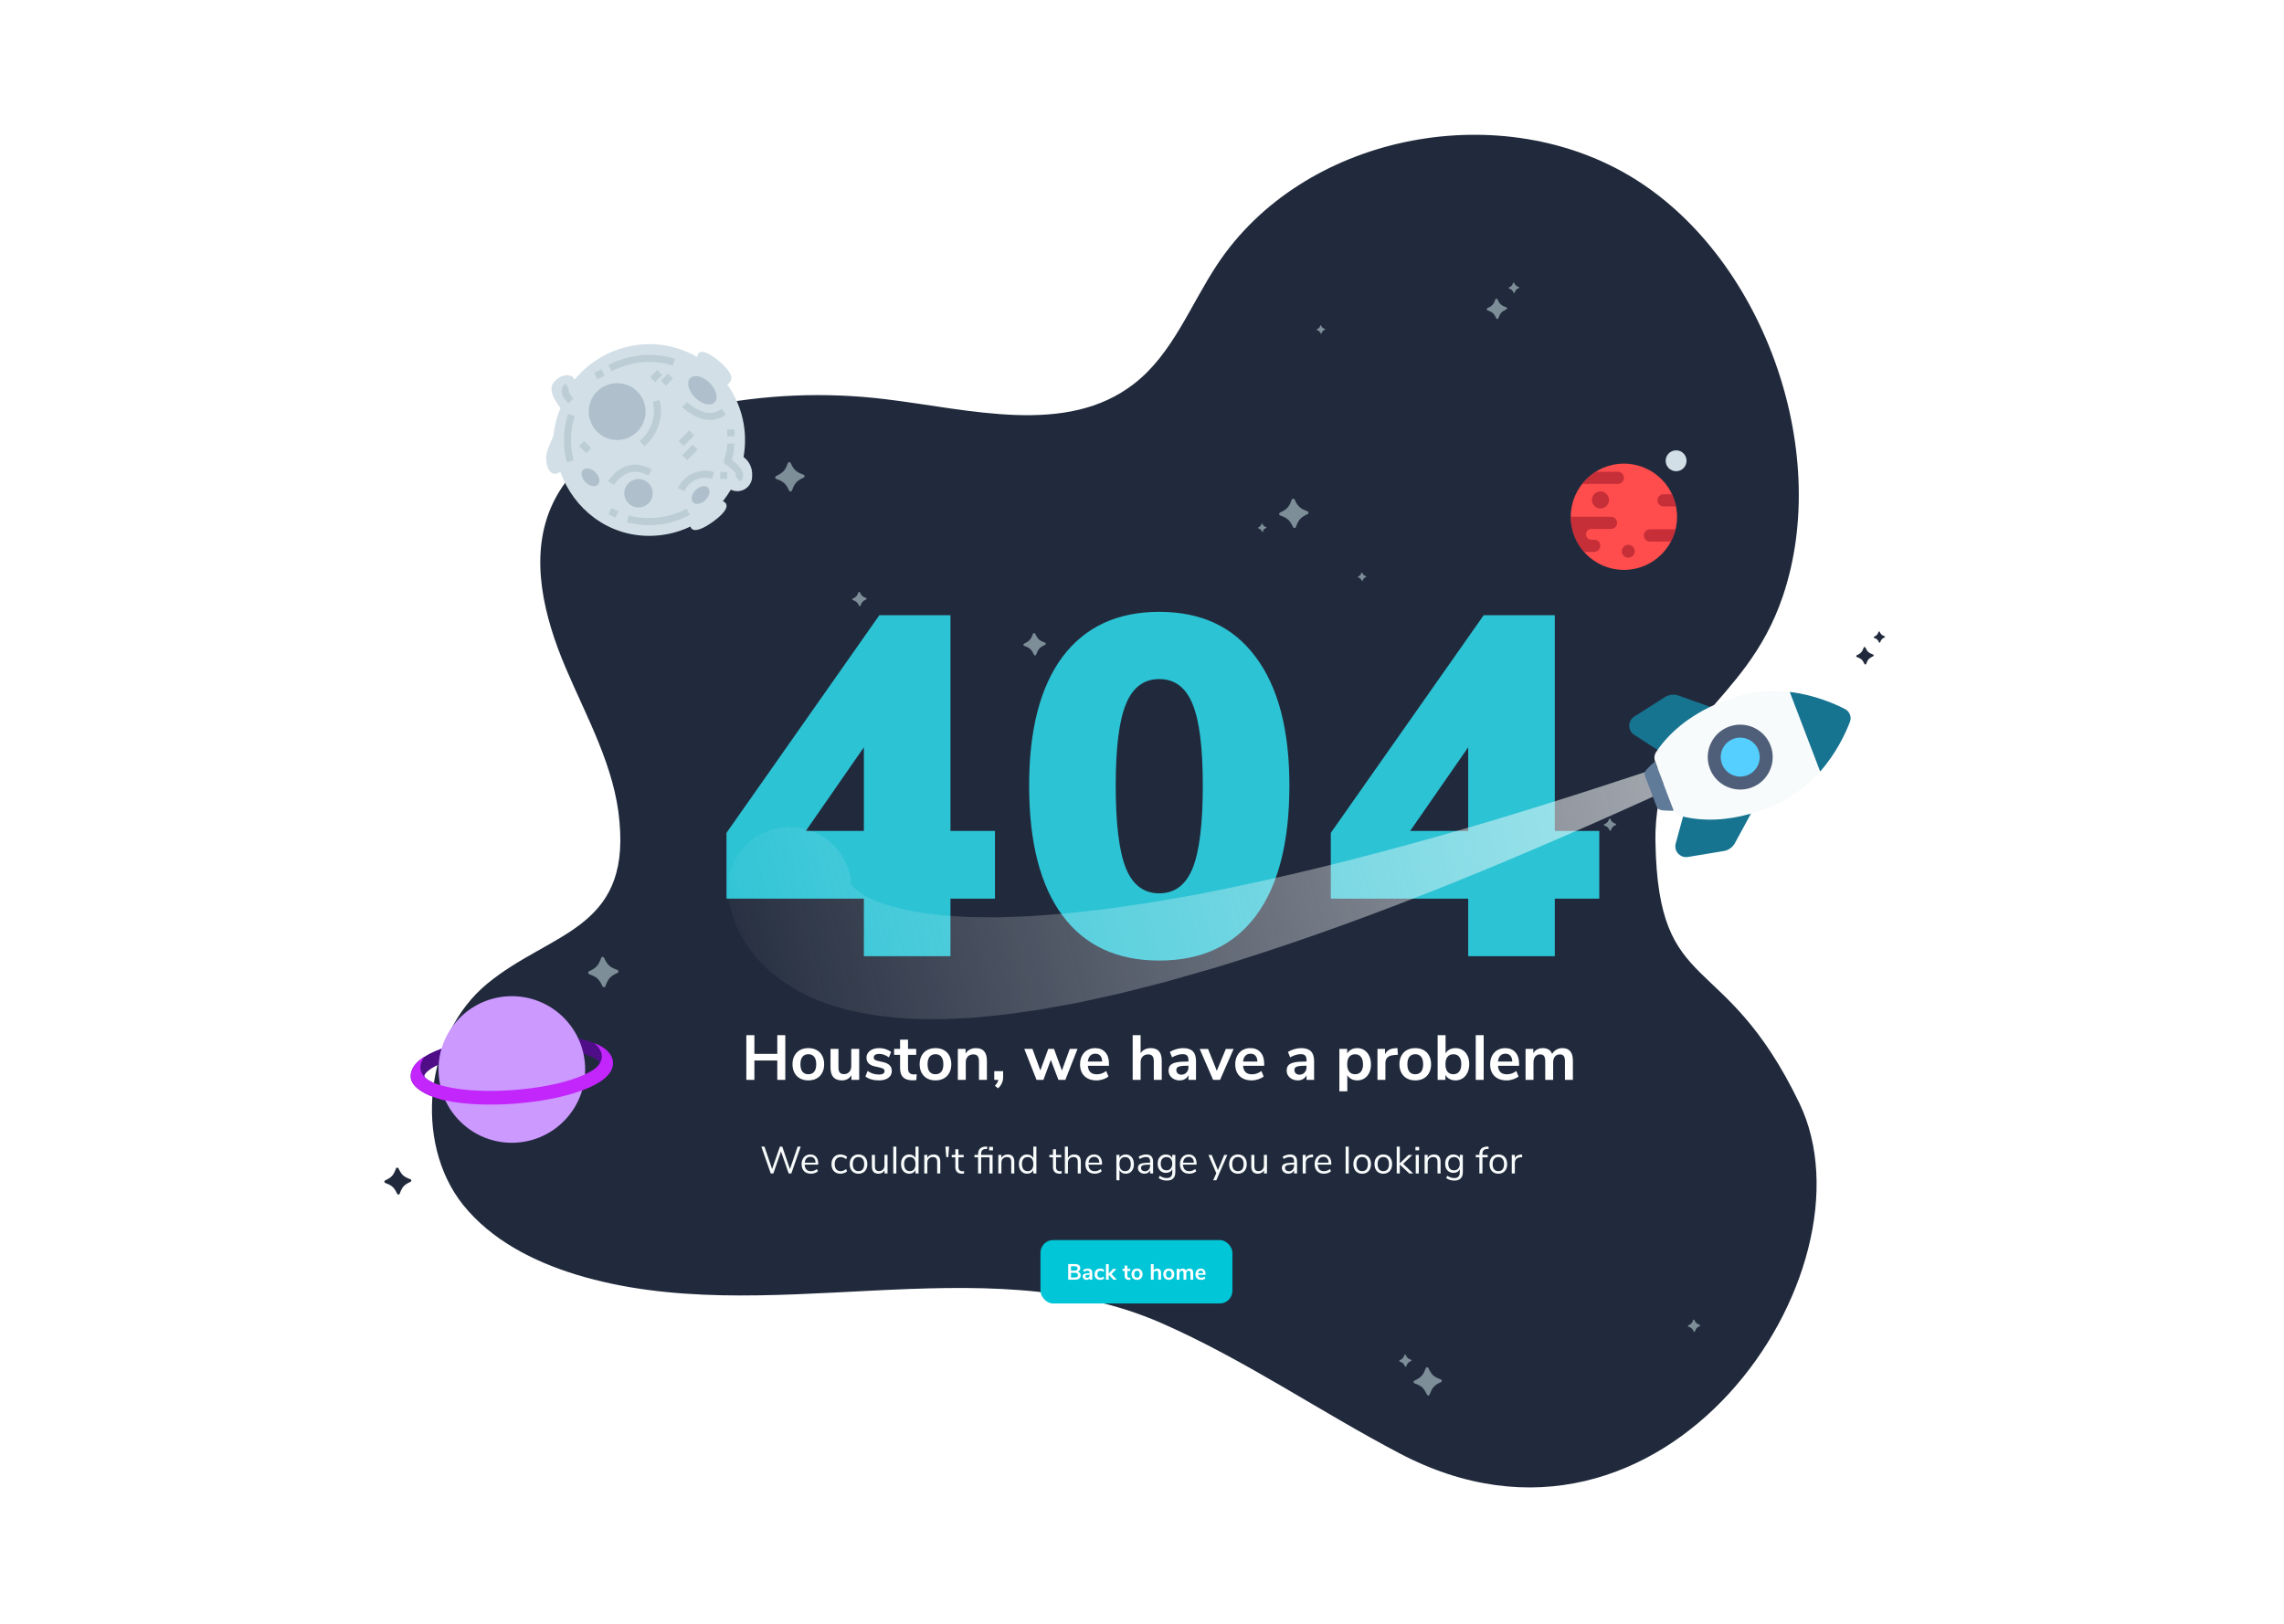 <svg width="1440" height="1024" viewBox="0 0 1440 1024" fill="none" xmlns="http://www.w3.org/2000/svg">
<rect width="1440" height="1024" fill="white"/>
<path opacity="0.5" d="M1046.04 906.166C1045.78 906.179 1045.53 906.029 1045.41 905.787C1043.96 902.703 1042.95 901.789 1039.75 900.636C1039.49 900.546 1039.32 900.312 1039.31 900.044C1039.29 899.777 1039.44 899.528 1039.69 899.414C1042.77 897.96 1043.68 896.953 1044.84 893.746C1044.93 893.493 1045.16 893.321 1045.43 893.308C1045.7 893.295 1045.95 893.445 1046.06 893.687C1047.51 896.77 1048.52 897.685 1051.73 898.838C1051.98 898.928 1052.15 899.162 1052.17 899.43C1052.18 899.697 1052.03 899.947 1051.79 900.061C1048.7 901.514 1047.79 902.52 1046.64 905.728C1046.54 905.98 1046.31 906.153 1046.04 906.166Z" fill="#DAF2F4"/>
<path opacity="0.5" d="M1057.3 883.128C1056.87 883.149 1056.47 882.908 1056.29 882.519C1053.96 877.571 1052.34 876.104 1047.2 874.254C1046.79 874.109 1046.51 873.734 1046.49 873.304C1046.47 872.875 1046.71 872.475 1047.1 872.292C1052.05 869.959 1053.52 868.343 1055.37 863.196C1055.51 862.791 1055.89 862.514 1056.32 862.493C1056.75 862.472 1057.15 862.713 1057.33 863.102C1059.66 868.05 1061.28 869.517 1066.43 871.368C1066.83 871.513 1067.11 871.888 1067.13 872.318C1067.15 872.747 1066.91 873.147 1066.52 873.33C1061.57 875.662 1060.1 877.277 1058.25 882.425C1058.11 882.83 1057.73 883.107 1057.3 883.128Z" fill="#DAF2F4"/>
<path d="M291.796 759.602C309.553 781.819 336.063 795.462 363.262 803.785C482.059 840.021 618.114 784.385 732.159 834.326C784.492 857.293 831.511 889.774 882.219 916.434C1049.22 1004.42 1185.53 801.595 1134.44 695.643C1086.8 596.826 1045.53 629.869 1043.72 531.177C1042.35 455.765 1099.99 447.254 1124.07 375.847C1155.33 283.413 1110.94 159.938 1026.78 110.498C942.618 61.058 821.32 85.465 767.423 166.822C750.479 192.418 739.287 223.146 715.09 241.921C672.448 275.215 611.611 258.13 557.839 251.684C520.045 247.126 481.763 248.732 444.482 256.44C404.966 264.576 363.199 283.1 347.255 320.274C333.688 352.129 343.066 389.115 356.509 420.844C369.952 452.573 387.772 483.927 390.585 518.41C396.838 586.687 346.818 587.751 307.302 620.231C267.786 652.712 260.533 720.113 291.796 759.602Z" fill="#212A3C"/>
<path d="M1057.34 325.885C1057.34 344.392 1042.34 359.394 1023.83 359.394C1005.33 359.394 990.325 344.392 990.325 325.885C990.325 307.379 1005.33 292.377 1023.83 292.377C1042.34 292.377 1057.34 307.379 1057.34 325.885Z" fill="#FF4C4C"/>
<path opacity="0.6" d="M1023.83 301.309C1023.83 299.198 1022.1 297.47 1019.99 297.47H1006.07C1002.79 299.522 999.896 302.124 997.51 305.149H1019.99C1022.1 305.149 1023.83 303.422 1023.83 301.309Z" fill="#A01C2C"/>
<path opacity="0.6" d="M1036.4 337.66C1036.4 339.771 1038.13 341.499 1040.24 341.499H1053.48C1054.75 339.097 1055.74 336.523 1056.39 333.82H1040.24C1038.13 333.82 1036.4 335.548 1036.4 337.66Z" fill="#A01C2C"/>
<path opacity="0.6" d="M1048.84 311.68C1046.73 311.68 1045 313.408 1045 315.52C1045 317.632 1046.73 319.36 1048.84 319.36H1056.7C1056.17 316.67 1055.32 314.097 1054.19 311.68H1048.84Z" fill="#A01C2C"/>
<path opacity="0.6" d="M1008.88 344.202C1008.88 340.344 1005.4 340.363 1005.4 340.363H1003.32C1001.45 340.363 999.92 338.833 999.92 336.964C999.92 335.094 1001.45 333.565 1003.32 333.565H1015.71C1017.82 333.565 1019.55 331.837 1019.55 329.725C1019.55 327.613 1017.82 325.885 1015.71 325.885H990.324C990.324 334.381 993.487 342.135 998.697 348.042H1005.04C1007.16 348.042 1008.88 346.314 1008.88 344.202Z" fill="#A01C2C"/>
<path opacity="0.6" d="M1030.64 347.637C1030.64 349.881 1028.82 351.7 1026.58 351.7C1024.33 351.7 1022.51 349.881 1022.51 347.637C1022.51 345.393 1024.33 343.573 1026.58 343.573C1028.82 343.573 1030.64 345.393 1030.64 347.637Z" fill="#A01C2C"/>
<path opacity="0.6" d="M1014.41 315.283C1014.41 318.247 1012.01 320.65 1009.04 320.65C1006.08 320.65 1003.67 318.247 1003.67 315.283C1003.67 312.319 1006.08 309.917 1009.04 309.917C1012.01 309.917 1014.41 312.319 1014.41 315.283Z" fill="#A01C2C"/>
<circle cx="1056.74" cy="290.582" r="6.582" fill="#D2DFE6"/>
<path opacity="0.5" d="M380.821 622.557C380.423 622.576 380.053 622.354 379.884 621.993C377.724 617.412 376.228 616.053 371.462 614.341C371.087 614.206 370.83 613.859 370.811 613.461C370.792 613.063 371.015 612.693 371.375 612.523C375.957 610.363 377.315 608.868 379.028 604.101C379.163 603.726 379.51 603.469 379.908 603.45C380.305 603.431 380.675 603.654 380.845 604.014C383.005 608.595 384.501 609.955 389.267 611.668C389.642 611.803 389.899 612.15 389.918 612.547C389.937 612.945 389.715 613.316 389.354 613.485C384.773 615.644 383.414 617.14 381.701 621.907C381.566 622.281 381.219 622.538 380.821 622.557Z" fill="#DAF2F4"/>
<path d="M251.233 753.339C250.878 753.355 250.549 753.157 250.397 752.836C248.473 748.754 247.141 747.543 242.894 746.018C242.56 745.898 242.331 745.588 242.314 745.234C242.297 744.88 242.496 744.55 242.816 744.399C246.899 742.474 248.109 741.141 249.635 736.894C249.755 736.56 250.064 736.332 250.419 736.315C250.773 736.298 251.103 736.496 251.254 736.817C253.179 740.899 254.511 742.11 258.758 743.636C259.092 743.756 259.321 744.066 259.338 744.42C259.355 744.774 259.157 745.104 258.836 745.255C254.754 747.179 253.543 748.512 252.016 752.759C251.897 753.093 251.587 753.322 251.233 753.339Z" fill="#212A3C"/>
<path d="M258.95 679.16C258.696 674.379 261.895 670.678 264.726 668.409C267.926 665.842 272.477 663.449 278.251 661.297C289.61 657.064 304.828 654.068 321.104 652.861C337.379 651.655 352.873 652.373 364.731 654.885C370.759 656.162 375.613 657.858 379.158 659.924C382.291 661.751 386.102 664.932 386.456 669.706C386.81 674.481 383.51 678.188 380.68 680.458C377.479 683.025 372.928 685.417 367.154 687.569C355.796 691.802 340.578 694.798 324.302 696.005C308.027 697.212 292.533 696.493 280.675 693.981C274.647 692.704 259.406 687.774 258.95 679.16ZM362.945 663.319C351.86 660.972 337.227 660.311 321.741 661.459C306.254 662.607 291.879 665.419 281.262 669.376C269.829 673.637 267.472 677.504 267.547 678.523C267.622 679.542 270.525 683.019 282.461 685.547C293.545 687.894 308.178 688.555 323.665 687.407C339.151 686.259 353.527 683.447 364.144 679.491C375.576 675.229 378.029 671.35 377.858 670.343C377.432 667.836 371.084 665.043 362.945 663.319Z" fill="#4F0E87"/>
<path d="M357.151 705.251C340.13 724.276 310.91 725.901 291.885 708.881C272.859 691.86 271.234 662.639 288.254 643.614C305.275 624.589 334.496 622.964 353.521 639.984C372.547 657.005 374.171 686.226 357.151 705.251Z" fill="#CC99FF"/>
<path d="M386.456 669.706C386.101 664.932 382.292 661.751 379.158 659.924C377.87 659.173 376.401 658.469 374.775 657.818C384.918 666.731 375.448 673.619 375.448 673.619C373.441 675.26 369.951 677.326 364.144 679.49C353.527 683.447 339.151 686.259 323.664 687.407C308.179 688.555 293.545 687.895 282.461 685.547C275.793 684.135 271.945 682.428 269.833 681.017C269.833 681.017 260.8 675.743 267.563 666.399C266.526 667.055 265.575 667.727 264.726 668.409C261.895 670.678 258.696 674.38 258.949 679.16C259.406 687.774 274.646 692.705 280.674 693.981C292.532 696.493 308.026 697.212 324.302 696.005C340.578 694.798 355.796 691.802 367.154 687.569C372.928 685.417 377.479 683.024 380.68 680.458C383.51 678.188 386.81 674.48 386.456 669.706Z" fill="#C226FB"/>
<path d="M490.064 652.8H495.104V681H490.064V668.76H475.624V681H470.544V652.8H475.624V664.6H490.064V652.8ZM509.649 681.32C507.649 681.32 505.889 680.907 504.369 680.08C502.876 679.253 501.716 678.067 500.889 676.52C500.062 674.973 499.649 673.173 499.649 671.12C499.649 669.067 500.062 667.28 500.889 665.76C501.716 664.213 502.876 663.027 504.369 662.2C505.889 661.373 507.649 660.96 509.649 660.96C511.649 660.96 513.396 661.373 514.889 662.2C516.409 663.027 517.569 664.213 518.369 665.76C519.196 667.28 519.609 669.067 519.609 671.12C519.609 673.173 519.196 674.973 518.369 676.52C517.569 678.067 516.409 679.253 514.889 680.08C513.396 680.907 511.649 681.32 509.649 681.32ZM509.609 677.44C511.236 677.44 512.476 676.907 513.329 675.84C514.182 674.773 514.609 673.2 514.609 671.12C514.609 669.067 514.182 667.507 513.329 666.44C512.476 665.347 511.249 664.8 509.649 664.8C508.049 664.8 506.809 665.347 505.929 666.44C505.076 667.507 504.649 669.067 504.649 671.12C504.649 673.2 505.076 674.773 505.929 675.84C506.782 676.907 508.009 677.44 509.609 677.44ZM541.697 661.44V681H536.817V678C536.203 679.067 535.377 679.893 534.337 680.48C533.297 681.04 532.123 681.32 530.817 681.32C526.017 681.32 523.617 678.627 523.617 673.24V661.44H528.617V673.28C528.617 674.667 528.897 675.693 529.457 676.36C530.017 677.027 530.897 677.36 532.097 677.36C533.483 677.36 534.59 676.907 535.417 676C536.27 675.067 536.697 673.84 536.697 672.32V661.44H541.697ZM554.101 681.32C552.367 681.32 550.767 681.107 549.301 680.68C547.861 680.253 546.634 679.64 545.621 678.84L547.021 675.36C549.101 676.88 551.487 677.64 554.181 677.64C555.327 677.64 556.194 677.453 556.781 677.08C557.394 676.707 557.701 676.173 557.701 675.48C557.701 674.893 557.487 674.44 557.061 674.12C556.661 673.8 555.927 673.507 554.861 673.24L551.661 672.52C549.847 672.12 548.501 671.467 547.621 670.56C546.741 669.653 546.301 668.48 546.301 667.04C546.301 665.84 546.634 664.787 547.301 663.88C547.994 662.947 548.941 662.227 550.141 661.72C551.367 661.213 552.781 660.96 554.381 660.96C555.767 660.96 557.101 661.173 558.381 661.6C559.687 662.027 560.834 662.627 561.821 663.4L560.421 666.8C558.394 665.333 556.367 664.6 554.341 664.6C553.247 664.6 552.394 664.8 551.781 665.2C551.167 665.6 550.861 666.16 550.861 666.88C550.861 667.413 551.047 667.853 551.421 668.2C551.821 668.547 552.447 668.813 553.301 669L556.621 669.76C558.567 670.187 559.994 670.867 560.901 671.8C561.807 672.707 562.261 673.907 562.261 675.4C562.261 677.213 561.527 678.653 560.061 679.72C558.594 680.787 556.607 681.32 554.101 681.32ZM576.12 677.56C576.706 677.56 577.32 677.52 577.96 677.44L577.72 681.16C576.92 681.24 576.186 681.28 575.52 681.28C572.773 681.28 570.746 680.653 569.44 679.4C568.133 678.12 567.48 676.227 567.48 673.72V665.2H563.72V661.44H567.48V655.6H572.48V661.44H577.64V665.2H572.48V673.64C572.48 676.253 573.693 677.56 576.12 677.56ZM589.805 681.32C587.805 681.32 586.045 680.907 584.525 680.08C583.032 679.253 581.872 678.067 581.045 676.52C580.218 674.973 579.805 673.173 579.805 671.12C579.805 669.067 580.218 667.28 581.045 665.76C581.872 664.213 583.032 663.027 584.525 662.2C586.045 661.373 587.805 660.96 589.805 660.96C591.805 660.96 593.552 661.373 595.045 662.2C596.565 663.027 597.725 664.213 598.525 665.76C599.352 667.28 599.765 669.067 599.765 671.12C599.765 673.173 599.352 674.973 598.525 676.52C597.725 678.067 596.565 679.253 595.045 680.08C593.552 680.907 591.805 681.32 589.805 681.32ZM589.765 677.44C591.392 677.44 592.632 676.907 593.485 675.84C594.338 674.773 594.765 673.2 594.765 671.12C594.765 669.067 594.338 667.507 593.485 666.44C592.632 665.347 591.405 664.8 589.805 664.8C588.205 664.8 586.965 665.347 586.085 666.44C585.232 667.507 584.805 669.067 584.805 671.12C584.805 673.2 585.232 674.773 586.085 675.84C586.938 676.907 588.165 677.44 589.765 677.44ZM615.253 660.96C617.6 660.96 619.346 661.627 620.493 662.96C621.64 664.293 622.213 666.307 622.213 669V681H617.213V669.28C617.213 667.76 616.92 666.653 616.333 665.96C615.773 665.267 614.88 664.92 613.653 664.92C612.213 664.92 611.053 665.373 610.173 666.28C609.32 667.187 608.893 668.4 608.893 669.92V681H603.893V661.44H608.773V664.36C609.44 663.267 610.333 662.427 611.453 661.84C612.573 661.253 613.84 660.96 615.253 660.96ZM632.451 675.48V679.12C632.451 680.507 632.211 681.76 631.731 682.88C631.251 684.027 630.438 685.173 629.291 686.32L627.251 684.72C628.505 683.387 629.225 682.147 629.411 681H626.851V675.48H632.451ZM674.473 661.44H679.353L671.673 681H667.313L662.513 668.4L657.833 681H653.513L645.793 661.44H650.913L655.913 675.04L660.913 661.44H664.513L669.513 675.12L674.473 661.44ZM699.178 672.12H685.858C686.018 673.933 686.565 675.28 687.498 676.16C688.431 677.04 689.765 677.48 691.498 677.48C693.658 677.48 695.631 676.787 697.418 675.4L698.858 678.84C697.951 679.587 696.805 680.187 695.418 680.64C694.058 681.093 692.685 681.32 691.298 681.32C688.098 681.32 685.565 680.413 683.698 678.6C681.858 676.787 680.938 674.307 680.938 671.16C680.938 669.16 681.338 667.387 682.138 665.84C682.938 664.293 684.058 663.093 685.498 662.24C686.965 661.387 688.618 660.96 690.458 660.96C693.151 660.96 695.271 661.827 696.818 663.56C698.391 665.293 699.178 667.68 699.178 670.72V672.12ZM690.578 664.48C689.245 664.48 688.165 664.907 687.338 665.76C686.538 666.613 686.045 667.84 685.858 669.44H694.898C694.845 667.813 694.445 666.587 693.698 665.76C692.951 664.907 691.911 664.48 690.578 664.48ZM725.487 660.96C727.834 660.96 729.581 661.627 730.727 662.96C731.874 664.293 732.447 666.307 732.447 669V681H727.447V669.28C727.447 667.76 727.154 666.653 726.567 665.96C726.007 665.267 725.114 664.92 723.887 664.92C722.447 664.92 721.287 665.373 720.407 666.28C719.554 667.187 719.127 668.4 719.127 669.92V681H714.127V652.8H719.127V664.16C719.794 663.12 720.674 662.333 721.767 661.8C722.887 661.24 724.127 660.96 725.487 660.96ZM745.926 660.96C748.672 660.96 750.712 661.627 752.046 662.96C753.379 664.293 754.046 666.347 754.046 669.12V681H749.286V678C748.832 679.04 748.112 679.853 747.126 680.44C746.166 681.027 745.046 681.32 743.766 681.32C742.459 681.32 741.272 681.053 740.206 680.52C739.139 679.987 738.299 679.253 737.686 678.32C737.072 677.387 736.766 676.347 736.766 675.2C736.766 673.76 737.126 672.627 737.846 671.8C738.592 670.973 739.792 670.373 741.446 670C743.099 669.627 745.379 669.44 748.286 669.44H749.286V668.52C749.286 667.187 748.992 666.227 748.406 665.64C747.846 665.053 746.899 664.76 745.566 664.76C744.526 664.76 743.432 664.947 742.286 665.32C741.166 665.667 740.059 666.16 738.966 666.8L737.566 663.36C738.659 662.667 739.979 662.093 741.526 661.64C743.072 661.187 744.539 660.96 745.926 660.96ZM744.766 677.72C746.099 677.72 747.179 677.28 748.006 676.4C748.859 675.493 749.286 674.333 749.286 672.92V672.08H748.566C746.779 672.08 745.392 672.16 744.406 672.32C743.419 672.48 742.712 672.76 742.286 673.16C741.859 673.56 741.646 674.107 741.646 674.8C741.646 675.653 741.939 676.36 742.526 676.92C743.112 677.453 743.859 677.72 744.766 677.72ZM772.847 661.48H777.767L769.207 681H764.847L756.367 661.48H761.647L767.167 675.28L772.847 661.48ZM797.03 672.12H783.71C783.87 673.933 784.416 675.28 785.35 676.16C786.283 677.04 787.616 677.48 789.35 677.48C791.51 677.48 793.483 676.787 795.27 675.4L796.71 678.84C795.803 679.587 794.656 680.187 793.27 680.64C791.91 681.093 790.536 681.32 789.15 681.32C785.95 681.32 783.416 680.413 781.55 678.6C779.71 676.787 778.79 674.307 778.79 671.16C778.79 669.16 779.19 667.387 779.99 665.84C780.79 664.293 781.91 663.093 783.35 662.24C784.816 661.387 786.47 660.96 788.31 660.96C791.003 660.96 793.123 661.827 794.67 663.56C796.243 665.293 797.03 667.68 797.03 670.72V672.12ZM788.43 664.48C787.096 664.48 786.016 664.907 785.19 665.76C784.39 666.613 783.896 667.84 783.71 669.44H792.75C792.696 667.813 792.296 666.587 791.55 665.76C790.803 664.907 789.763 664.48 788.43 664.48ZM820.379 660.96C823.126 660.96 825.166 661.627 826.499 662.96C827.832 664.293 828.499 666.347 828.499 669.12V681H823.739V678C823.286 679.04 822.566 679.853 821.579 680.44C820.619 681.027 819.499 681.32 818.219 681.32C816.912 681.32 815.726 681.053 814.659 680.52C813.592 679.987 812.752 679.253 812.139 678.32C811.526 677.387 811.219 676.347 811.219 675.2C811.219 673.76 811.579 672.627 812.299 671.8C813.046 670.973 814.246 670.373 815.899 670C817.552 669.627 819.832 669.44 822.739 669.44H823.739V668.52C823.739 667.187 823.446 666.227 822.859 665.64C822.299 665.053 821.352 664.76 820.019 664.76C818.979 664.76 817.886 664.947 816.739 665.32C815.619 665.667 814.512 666.16 813.419 666.8L812.019 663.36C813.112 662.667 814.432 662.093 815.979 661.64C817.526 661.187 818.992 660.96 820.379 660.96ZM819.219 677.72C820.552 677.72 821.632 677.28 822.459 676.4C823.312 675.493 823.739 674.333 823.739 672.92V672.08H823.019C821.232 672.08 819.846 672.16 818.859 672.32C817.872 672.48 817.166 672.76 816.739 673.16C816.312 673.56 816.099 674.107 816.099 674.8C816.099 675.653 816.392 676.36 816.979 676.92C817.566 677.453 818.312 677.72 819.219 677.72ZM855.68 660.96C857.36 660.96 858.853 661.387 860.16 662.24C861.493 663.093 862.52 664.307 863.24 665.88C863.987 667.427 864.36 669.213 864.36 671.24C864.36 673.267 863.987 675.04 863.24 676.56C862.52 678.08 861.507 679.253 860.2 680.08C858.893 680.907 857.387 681.32 855.68 681.32C854.293 681.32 853.053 681.027 851.96 680.44C850.867 679.853 850.027 679.04 849.44 678V688.2H844.44V661.44H849.36V664.4C849.947 663.307 850.787 662.467 851.88 661.88C853 661.267 854.267 660.96 855.68 660.96ZM854.36 677.44C855.933 677.44 857.16 676.907 858.04 675.84C858.92 674.747 859.36 673.213 859.36 671.24C859.36 669.213 858.92 667.64 858.04 666.52C857.16 665.4 855.933 664.84 854.36 664.84C852.76 664.84 851.52 665.387 850.64 666.48C849.787 667.573 849.36 669.133 849.36 671.16C849.36 673.16 849.787 674.707 850.64 675.8C851.52 676.893 852.76 677.44 854.36 677.44ZM881.343 665.12L878.423 665.4C875.117 665.747 873.463 667.427 873.463 670.44V681H868.463V661.44H873.223V664.88C874.237 662.533 876.33 661.253 879.503 661.04L881.023 660.92L881.343 665.12ZM892.305 681.32C890.305 681.32 888.545 680.907 887.025 680.08C885.532 679.253 884.372 678.067 883.545 676.52C882.718 674.973 882.305 673.173 882.305 671.12C882.305 669.067 882.718 667.28 883.545 665.76C884.372 664.213 885.532 663.027 887.025 662.2C888.545 661.373 890.305 660.96 892.305 660.96C894.305 660.96 896.052 661.373 897.545 662.2C899.065 663.027 900.225 664.213 901.025 665.76C901.852 667.28 902.265 669.067 902.265 671.12C902.265 673.173 901.852 674.973 901.025 676.52C900.225 678.067 899.065 679.253 897.545 680.08C896.052 680.907 894.305 681.32 892.305 681.32ZM892.265 677.44C893.892 677.44 895.132 676.907 895.985 675.84C896.838 674.773 897.265 673.2 897.265 671.12C897.265 669.067 896.838 667.507 895.985 666.44C895.132 665.347 893.905 664.8 892.305 664.8C890.705 664.8 889.465 665.347 888.585 666.44C887.732 667.507 887.305 669.067 887.305 671.12C887.305 673.2 887.732 674.773 888.585 675.84C889.438 676.907 890.665 677.44 892.265 677.44ZM917.633 660.96C919.34 660.96 920.846 661.373 922.153 662.2C923.46 663.027 924.473 664.2 925.193 665.72C925.94 667.24 926.313 669.013 926.313 671.04C926.313 673.067 925.94 674.867 925.193 676.44C924.473 677.987 923.446 679.187 922.113 680.04C920.806 680.893 919.313 681.32 917.633 681.32C916.22 681.32 914.953 681.013 913.833 680.4C912.74 679.787 911.9 678.933 911.313 677.84V681H906.393V652.8H911.393V664.28C911.98 663.213 912.82 662.4 913.913 661.84C915.006 661.253 916.246 660.96 917.633 660.96ZM916.313 677.44C917.886 677.44 919.113 676.88 919.993 675.76C920.873 674.64 921.313 673.067 921.313 671.04C921.313 669.04 920.873 667.507 919.993 666.44C919.14 665.373 917.913 664.84 916.313 664.84C914.713 664.84 913.473 665.387 912.593 666.48C911.74 667.547 911.313 669.093 911.313 671.12C911.313 673.147 911.74 674.707 912.593 675.8C913.473 676.893 914.713 677.44 916.313 677.44ZM930.416 681V652.8H935.416V681H930.416ZM957.733 672.12H944.413C944.573 673.933 945.119 675.28 946.053 676.16C946.986 677.04 948.319 677.48 950.053 677.48C952.213 677.48 954.186 676.787 955.973 675.4L957.413 678.84C956.506 679.587 955.359 680.187 953.973 680.64C952.613 681.093 951.239 681.32 949.853 681.32C946.653 681.32 944.119 680.413 942.253 678.6C940.413 676.787 939.493 674.307 939.493 671.16C939.493 669.16 939.893 667.387 940.693 665.84C941.493 664.293 942.613 663.093 944.053 662.24C945.519 661.387 947.173 660.96 949.013 660.96C951.706 660.96 953.826 661.827 955.373 663.56C956.946 665.293 957.733 667.68 957.733 670.72V672.12ZM949.133 664.48C947.799 664.48 946.719 664.907 945.893 665.76C945.093 666.613 944.599 667.84 944.413 669.44H953.453C953.399 667.813 952.999 666.587 952.253 665.76C951.506 664.907 950.466 664.48 949.133 664.48ZM985.063 660.96C987.276 660.96 988.929 661.627 990.023 662.96C991.116 664.267 991.663 666.28 991.663 669V681H986.663V669.2C986.663 667.707 986.409 666.627 985.903 665.96C985.396 665.267 984.583 664.92 983.463 664.92C982.129 664.92 981.089 665.373 980.343 666.28C979.596 667.187 979.223 668.453 979.223 670.08V681H974.223V669.2C974.223 667.707 973.969 666.627 973.463 665.96C972.983 665.267 972.169 664.92 971.023 664.92C969.716 664.92 968.689 665.373 967.943 666.28C967.196 667.187 966.823 668.453 966.823 670.08V681H961.823V661.44H966.703V664.2C967.289 663.133 968.103 662.333 969.143 661.8C970.183 661.24 971.369 660.96 972.703 660.96C975.663 660.96 977.623 662.187 978.583 664.64C979.196 663.493 980.076 662.6 981.223 661.96C982.369 661.293 983.649 660.96 985.063 660.96Z" fill="white"/>
<path d="M627.303 524.005V566.705H599.243V603H544.648V566.705H458.028V525.225L554.408 387.975H599.243V524.005H627.303ZM508.048 524.005H544.648V471.24L508.048 524.005ZM730.884 605.745C704.247 605.745 683.914 596.29 669.884 577.38C655.854 558.47 648.839 531.122 648.839 495.335C648.839 460.158 655.854 433.115 669.884 414.205C684.117 395.295 704.45 385.84 730.884 385.84C757.317 385.84 777.549 395.295 791.579 414.205C805.812 433.115 812.929 460.158 812.929 495.335C812.929 531.122 805.914 558.47 791.884 577.38C777.854 596.29 757.52 605.745 730.884 605.745ZM730.884 563.35C740.644 563.35 747.659 558.063 751.929 547.49C756.199 536.917 758.334 519.532 758.334 495.335C758.334 471.545 756.199 454.465 751.929 444.095C747.659 433.522 740.644 428.235 730.884 428.235C721.124 428.235 714.109 433.522 709.839 444.095C705.569 454.465 703.434 471.545 703.434 495.335C703.434 519.532 705.569 536.917 709.839 547.49C714.109 558.063 721.124 563.35 730.884 563.35ZM1008.31 524.005V566.705H980.255V603H925.66V566.705H839.04V525.225L935.42 387.975H980.255V524.005H1008.31ZM889.06 524.005H925.66V471.24L889.06 524.005Z" fill="#2CC3D5"/>
<path d="M502.895 723.08H504.815L498.911 740H497.231L492.407 726.152L487.583 740H485.927L479.999 723.08H481.991L486.791 737.216L491.711 723.08L493.199 723.104L498.047 737.24L502.895 723.08ZM515.877 734.456H507.333C507.397 735.816 507.765 736.848 508.437 737.552C509.109 738.24 510.061 738.584 511.293 738.584C512.653 738.584 513.901 738.12 515.037 737.192L515.685 738.608C515.173 739.088 514.517 739.472 513.717 739.76C512.917 740.032 512.101 740.168 511.269 740.168C509.445 740.168 508.005 739.632 506.949 738.56C505.909 737.488 505.389 736.008 505.389 734.12C505.389 732.92 505.621 731.864 506.085 730.952C506.549 730.024 507.197 729.304 508.029 728.792C508.877 728.28 509.837 728.024 510.909 728.024C512.461 728.024 513.677 728.536 514.557 729.56C515.437 730.568 515.877 731.96 515.877 733.736V734.456ZM510.933 729.536C509.909 729.536 509.085 729.856 508.461 730.496C507.853 731.136 507.493 732.04 507.381 733.208H514.173C514.141 732.024 513.845 731.12 513.285 730.496C512.725 729.856 511.941 729.536 510.933 729.536ZM529.873 740.168C528.721 740.168 527.721 739.92 526.873 739.424C526.025 738.928 525.369 738.232 524.905 737.336C524.457 736.424 524.233 735.36 524.233 734.144C524.233 732.928 524.465 731.864 524.929 730.952C525.409 730.024 526.073 729.304 526.921 728.792C527.785 728.28 528.793 728.024 529.945 728.024C530.729 728.024 531.497 728.168 532.249 728.456C533.001 728.728 533.609 729.096 534.073 729.56L533.425 731C532.321 730.104 531.201 729.656 530.065 729.656C528.865 729.656 527.929 730.048 527.257 730.832C526.585 731.616 526.249 732.72 526.249 734.144C526.249 735.552 526.585 736.64 527.257 737.408C527.929 738.176 528.865 738.56 530.065 738.56C531.201 738.56 532.321 738.112 533.425 737.216L534.073 738.656C533.577 739.12 532.953 739.488 532.201 739.76C531.449 740.032 530.673 740.168 529.873 740.168ZM541.261 740.168C540.157 740.168 539.181 739.92 538.333 739.424C537.501 738.928 536.853 738.224 536.389 737.312C535.941 736.384 535.717 735.312 535.717 734.096C535.717 732.88 535.941 731.816 536.389 730.904C536.853 729.976 537.501 729.264 538.333 728.768C539.181 728.272 540.157 728.024 541.261 728.024C542.365 728.024 543.341 728.272 544.189 728.768C545.037 729.264 545.685 729.976 546.133 730.904C546.597 731.816 546.829 732.88 546.829 734.096C546.829 735.312 546.597 736.384 546.133 737.312C545.685 738.224 545.037 738.928 544.189 739.424C543.341 739.92 542.365 740.168 541.261 740.168ZM541.261 738.56C542.413 738.56 543.293 738.184 543.901 737.432C544.525 736.664 544.837 735.552 544.837 734.096C544.837 732.672 544.525 731.576 543.901 730.808C543.277 730.024 542.397 729.632 541.261 729.632C540.125 729.632 539.245 730.024 538.621 730.808C537.997 731.576 537.685 732.672 537.685 734.096C537.685 735.536 537.989 736.64 538.597 737.408C539.221 738.176 540.109 738.56 541.261 738.56ZM559.566 728.312V740H557.67V738.008C557.302 738.712 556.782 739.248 556.11 739.616C555.454 739.984 554.71 740.168 553.878 740.168C552.486 740.168 551.438 739.784 550.734 739.016C550.03 738.232 549.678 737.08 549.678 735.56V728.312H551.622V735.512C551.622 736.552 551.83 737.32 552.246 737.816C552.662 738.296 553.318 738.536 554.214 738.536C555.238 738.536 556.062 738.208 556.686 737.552C557.31 736.88 557.622 736 557.622 734.912V728.312H559.566ZM563.179 740V723.08H565.123V740H563.179ZM579.125 723.08V740H577.181V737.864C576.829 738.6 576.309 739.168 575.621 739.568C574.949 739.968 574.157 740.168 573.245 740.168C572.221 740.168 571.317 739.912 570.533 739.4C569.749 738.888 569.141 738.176 568.709 737.264C568.277 736.336 568.061 735.264 568.061 734.048C568.061 732.848 568.277 731.792 568.709 730.88C569.141 729.968 569.749 729.264 570.533 728.768C571.317 728.272 572.221 728.024 573.245 728.024C574.157 728.024 574.949 728.224 575.621 728.624C576.309 729.024 576.829 729.592 577.181 730.328V723.08H579.125ZM573.629 738.56C574.765 738.56 575.637 738.176 576.245 737.408C576.869 736.624 577.181 735.52 577.181 734.096C577.181 732.672 576.869 731.576 576.245 730.808C575.637 730.04 574.765 729.656 573.629 729.656C572.493 729.656 571.605 730.04 570.965 730.808C570.341 731.576 570.029 732.656 570.029 734.048C570.029 735.472 570.341 736.584 570.965 737.384C571.605 738.168 572.493 738.56 573.629 738.56ZM588.606 728.024C591.406 728.024 592.806 729.568 592.806 732.656V740H590.862V732.776C590.862 731.688 590.646 730.896 590.214 730.4C589.798 729.904 589.126 729.656 588.198 729.656C587.126 729.656 586.27 729.984 585.63 730.64C584.99 731.296 584.67 732.184 584.67 733.304V740H582.726V728.312H584.646V730.232C585.03 729.512 585.566 728.968 586.254 728.6C586.942 728.216 587.726 728.024 588.606 728.024ZM596.582 729.728L596.054 723.08H598.358L597.878 729.728H596.582ZM606.799 738.608C607.151 738.608 607.503 738.584 607.855 738.536L607.759 740.072C607.391 740.136 606.991 740.168 606.559 740.168C605.151 740.168 604.087 739.8 603.367 739.064C602.663 738.328 602.311 737.304 602.311 735.992V729.848H600.031V728.312H602.311V724.76H604.255V728.312H607.567V729.848H604.255V735.848C604.255 737.688 605.103 738.608 606.799 738.608ZM618.599 728.312H625.799V740H623.855V729.848H618.599V740H616.655V729.848H614.375V728.312H616.655V727.928C616.655 726.36 617.047 725.176 617.831 724.376C618.615 723.576 619.815 723.136 621.431 723.056L622.319 723.008L622.439 724.52L621.335 724.592C620.375 724.656 619.679 724.936 619.247 725.432C618.815 725.928 618.599 726.672 618.599 727.664V728.312ZM623.639 723.224H626.039V725.456H623.639V723.224ZM635.293 728.024C638.093 728.024 639.493 729.568 639.493 732.656V740H637.549V732.776C637.549 731.688 637.333 730.896 636.901 730.4C636.485 729.904 635.813 729.656 634.885 729.656C633.813 729.656 632.957 729.984 632.317 730.64C631.677 731.296 631.357 732.184 631.357 733.304V740H629.413V728.312H631.333V730.232C631.717 729.512 632.253 728.968 632.941 728.6C633.629 728.216 634.413 728.024 635.293 728.024ZM653.422 723.08V740H651.478V737.864C651.126 738.6 650.606 739.168 649.918 739.568C649.246 739.968 648.454 740.168 647.542 740.168C646.518 740.168 645.614 739.912 644.83 739.4C644.046 738.888 643.438 738.176 643.006 737.264C642.574 736.336 642.358 735.264 642.358 734.048C642.358 732.848 642.574 731.792 643.006 730.88C643.438 729.968 644.046 729.264 644.83 728.768C645.614 728.272 646.518 728.024 647.542 728.024C648.454 728.024 649.246 728.224 649.918 728.624C650.606 729.024 651.126 729.592 651.478 730.328V723.08H653.422ZM647.926 738.56C649.062 738.56 649.934 738.176 650.542 737.408C651.166 736.624 651.478 735.52 651.478 734.096C651.478 732.672 651.166 731.576 650.542 730.808C649.934 730.04 649.062 729.656 647.926 729.656C646.79 729.656 645.902 730.04 645.262 730.808C644.638 731.576 644.326 732.656 644.326 734.048C644.326 735.472 644.638 736.584 645.262 737.384C645.902 738.168 646.79 738.56 647.926 738.56ZM668.346 738.608C668.698 738.608 669.05 738.584 669.402 738.536L669.306 740.072C668.938 740.136 668.538 740.168 668.106 740.168C666.698 740.168 665.634 739.8 664.914 739.064C664.21 738.328 663.858 737.304 663.858 735.992V729.848H661.578V728.312H663.858V724.76H665.802V728.312H669.114V729.848H665.802V735.848C665.802 737.688 666.65 738.608 668.346 738.608ZM677.246 728.024C680.046 728.024 681.446 729.568 681.446 732.656V740H679.502V732.776C679.502 731.688 679.286 730.896 678.854 730.4C678.438 729.904 677.766 729.656 676.838 729.656C675.766 729.656 674.91 729.984 674.27 730.64C673.63 731.296 673.31 732.184 673.31 733.304V740H671.366V723.08H673.31V730.184C673.694 729.48 674.222 728.944 674.894 728.576C675.582 728.208 676.366 728.024 677.246 728.024ZM694.799 734.456H686.255C686.319 735.816 686.687 736.848 687.359 737.552C688.031 738.24 688.983 738.584 690.215 738.584C691.575 738.584 692.823 738.12 693.959 737.192L694.607 738.608C694.095 739.088 693.439 739.472 692.639 739.76C691.839 740.032 691.023 740.168 690.191 740.168C688.367 740.168 686.927 739.632 685.871 738.56C684.831 737.488 684.311 736.008 684.311 734.12C684.311 732.92 684.543 731.864 685.007 730.952C685.471 730.024 686.119 729.304 686.951 728.792C687.799 728.28 688.759 728.024 689.831 728.024C691.383 728.024 692.599 728.536 693.479 729.56C694.359 730.568 694.799 731.96 694.799 733.736V734.456ZM689.855 729.536C688.831 729.536 688.007 729.856 687.383 730.496C686.775 731.136 686.415 732.04 686.303 733.208H693.095C693.063 732.024 692.767 731.12 692.207 730.496C691.647 729.856 690.863 729.536 689.855 729.536ZM709.731 728.024C710.755 728.024 711.659 728.28 712.443 728.792C713.227 729.304 713.835 730.024 714.267 730.952C714.699 731.864 714.915 732.928 714.915 734.144C714.915 735.36 714.699 736.424 714.267 737.336C713.835 738.232 713.227 738.928 712.443 739.424C711.675 739.92 710.771 740.168 709.731 740.168C708.819 740.168 708.019 739.968 707.331 739.568C706.659 739.168 706.147 738.6 705.795 737.864V744.32H703.851V728.312H705.795V730.328C706.147 729.592 706.659 729.024 707.331 728.624C708.019 728.224 708.819 728.024 709.731 728.024ZM709.347 738.56C710.483 738.56 711.363 738.176 711.987 737.408C712.611 736.64 712.923 735.552 712.923 734.144C712.923 732.736 712.611 731.64 711.987 730.856C711.363 730.056 710.483 729.656 709.347 729.656C708.211 729.656 707.331 730.04 706.707 730.808C706.099 731.576 705.795 732.672 705.795 734.096C705.795 735.52 706.099 736.624 706.707 737.408C707.331 738.176 708.211 738.56 709.347 738.56ZM722.572 728.024C724.06 728.024 725.164 728.408 725.884 729.176C726.62 729.928 726.988 731.08 726.988 732.632V740H725.092V738.008C724.788 738.696 724.324 739.232 723.7 739.616C723.076 739.984 722.356 740.168 721.54 740.168C720.788 740.168 720.092 740.016 719.452 739.712C718.828 739.408 718.332 738.984 717.964 738.44C717.596 737.896 717.412 737.296 717.412 736.64C717.412 735.76 717.636 735.08 718.084 734.6C718.532 734.104 719.268 733.752 720.292 733.544C721.316 733.32 722.74 733.208 724.564 733.208H725.092V732.416C725.092 731.44 724.892 730.736 724.492 730.304C724.092 729.856 723.444 729.632 722.548 729.632C721.204 729.632 719.868 730.048 718.54 730.88L717.892 729.464C718.5 729.032 719.228 728.688 720.076 728.432C720.94 728.16 721.772 728.024 722.572 728.024ZM721.804 738.632C722.764 738.632 723.548 738.312 724.156 737.672C724.78 737.016 725.092 736.176 725.092 735.152V734.456H724.66C723.252 734.456 722.18 734.52 721.444 734.648C720.708 734.76 720.18 734.96 719.86 735.248C719.556 735.52 719.404 735.928 719.404 736.472C719.404 737.096 719.628 737.616 720.076 738.032C720.54 738.432 721.116 738.632 721.804 738.632ZM741.01 728.312V739.208C741.01 740.952 740.562 742.264 739.666 743.144C738.77 744.04 737.442 744.488 735.682 744.488C733.634 744.488 731.914 743.96 730.522 742.904L731.17 741.464C731.954 741.976 732.69 742.344 733.378 742.568C734.066 742.792 734.834 742.904 735.682 742.904C736.802 742.904 737.65 742.6 738.226 741.992C738.802 741.4 739.09 740.528 739.09 739.376V737.312C738.754 738.064 738.234 738.64 737.53 739.04C736.842 739.44 736.026 739.64 735.082 739.64C734.058 739.64 733.146 739.4 732.346 738.92C731.562 738.44 730.946 737.76 730.498 736.88C730.066 736 729.85 734.984 729.85 733.832C729.85 732.68 730.066 731.664 730.498 730.784C730.946 729.904 731.562 729.224 732.346 728.744C733.146 728.264 734.058 728.024 735.082 728.024C736.01 728.024 736.818 728.224 737.506 728.624C738.194 729.024 738.714 729.592 739.066 730.328V728.312H741.01ZM735.466 738.032C736.586 738.032 737.466 737.664 738.106 736.928C738.746 736.176 739.066 735.144 739.066 733.832C739.066 732.536 738.746 731.52 738.106 730.784C737.482 730.032 736.602 729.656 735.466 729.656C734.33 729.656 733.434 730.032 732.778 730.784C732.138 731.52 731.818 732.536 731.818 733.832C731.818 735.144 732.138 736.176 732.778 736.928C733.434 737.664 734.33 738.032 735.466 738.032ZM754.401 734.456H745.857C745.921 735.816 746.289 736.848 746.961 737.552C747.633 738.24 748.585 738.584 749.817 738.584C751.177 738.584 752.425 738.12 753.561 737.192L754.209 738.608C753.697 739.088 753.041 739.472 752.241 739.76C751.441 740.032 750.625 740.168 749.793 740.168C747.969 740.168 746.529 739.632 745.473 738.56C744.433 737.488 743.913 736.008 743.913 734.12C743.913 732.92 744.145 731.864 744.609 730.952C745.073 730.024 745.721 729.304 746.553 728.792C747.401 728.28 748.361 728.024 749.433 728.024C750.985 728.024 752.201 728.536 753.081 729.56C753.961 730.568 754.401 731.96 754.401 733.736V734.456ZM749.457 729.536C748.433 729.536 747.609 729.856 746.985 730.496C746.377 731.136 746.017 732.04 745.905 733.208H752.697C752.665 732.024 752.369 731.12 751.809 730.496C751.249 729.856 750.465 729.536 749.457 729.536ZM771.828 728.336H773.772L766.86 744.32H764.868L766.836 739.856L761.892 728.336H763.956L767.868 737.888L771.828 728.336ZM780.488 740.168C779.384 740.168 778.408 739.92 777.56 739.424C776.728 738.928 776.08 738.224 775.616 737.312C775.168 736.384 774.944 735.312 774.944 734.096C774.944 732.88 775.168 731.816 775.616 730.904C776.08 729.976 776.728 729.264 777.56 728.768C778.408 728.272 779.384 728.024 780.488 728.024C781.592 728.024 782.568 728.272 783.416 728.768C784.264 729.264 784.912 729.976 785.36 730.904C785.824 731.816 786.056 732.88 786.056 734.096C786.056 735.312 785.824 736.384 785.36 737.312C784.912 738.224 784.264 738.928 783.416 739.424C782.568 739.92 781.592 740.168 780.488 740.168ZM780.488 738.56C781.64 738.56 782.52 738.184 783.128 737.432C783.752 736.664 784.064 735.552 784.064 734.096C784.064 732.672 783.752 731.576 783.128 730.808C782.504 730.024 781.624 729.632 780.488 729.632C779.352 729.632 778.472 730.024 777.848 730.808C777.224 731.576 776.912 732.672 776.912 734.096C776.912 735.536 777.216 736.64 777.824 737.408C778.448 738.176 779.336 738.56 780.488 738.56ZM798.792 728.312V740H796.896V738.008C796.528 738.712 796.008 739.248 795.336 739.616C794.68 739.984 793.936 740.168 793.104 740.168C791.712 740.168 790.664 739.784 789.96 739.016C789.256 738.232 788.904 737.08 788.904 735.56V728.312H790.848V735.512C790.848 736.552 791.056 737.32 791.472 737.816C791.888 738.296 792.544 738.536 793.44 738.536C794.464 738.536 795.288 738.208 795.912 737.552C796.536 736.88 796.848 736 796.848 734.912V728.312H798.792ZM813.345 728.024C814.833 728.024 815.937 728.408 816.657 729.176C817.393 729.928 817.761 731.08 817.761 732.632V740H815.865V738.008C815.561 738.696 815.097 739.232 814.473 739.616C813.849 739.984 813.129 740.168 812.313 740.168C811.561 740.168 810.865 740.016 810.225 739.712C809.601 739.408 809.105 738.984 808.737 738.44C808.369 737.896 808.185 737.296 808.185 736.64C808.185 735.76 808.409 735.08 808.857 734.6C809.305 734.104 810.041 733.752 811.065 733.544C812.089 733.32 813.513 733.208 815.337 733.208H815.865V732.416C815.865 731.44 815.665 730.736 815.265 730.304C814.865 729.856 814.217 729.632 813.321 729.632C811.977 729.632 810.641 730.048 809.313 730.88L808.665 729.464C809.273 729.032 810.001 728.688 810.849 728.432C811.713 728.16 812.545 728.024 813.345 728.024ZM812.577 738.632C813.537 738.632 814.321 738.312 814.929 737.672C815.553 737.016 815.865 736.176 815.865 735.152V734.456H815.433C814.025 734.456 812.953 734.52 812.217 734.648C811.481 734.76 810.953 734.96 810.633 735.248C810.329 735.52 810.177 735.928 810.177 736.472C810.177 737.096 810.401 737.616 810.849 738.032C811.313 738.432 811.889 738.632 812.577 738.632ZM827.944 729.704L826.672 729.824C825.472 729.936 824.6 730.312 824.056 730.952C823.528 731.592 823.264 732.384 823.264 733.328V740H821.32V728.312H823.216V730.352C823.872 728.992 825.16 728.232 827.08 728.072L827.776 728.024L827.944 729.704ZM839.338 734.456H830.794C830.858 735.816 831.226 736.848 831.898 737.552C832.57 738.24 833.522 738.584 834.754 738.584C836.114 738.584 837.362 738.12 838.498 737.192L839.146 738.608C838.634 739.088 837.978 739.472 837.178 739.76C836.378 740.032 835.562 740.168 834.73 740.168C832.906 740.168 831.466 739.632 830.41 738.56C829.37 737.488 828.85 736.008 828.85 734.12C828.85 732.92 829.082 731.864 829.546 730.952C830.01 730.024 830.658 729.304 831.49 728.792C832.338 728.28 833.298 728.024 834.37 728.024C835.922 728.024 837.138 728.536 838.018 729.56C838.898 730.568 839.338 731.96 839.338 733.736V734.456ZM834.394 729.536C833.37 729.536 832.546 729.856 831.922 730.496C831.314 731.136 830.954 732.04 830.842 733.208H837.634C837.602 732.024 837.306 731.12 836.746 730.496C836.186 729.856 835.402 729.536 834.394 729.536ZM848.39 740V723.08H850.334V740H848.39ZM858.816 740.168C857.712 740.168 856.736 739.92 855.888 739.424C855.056 738.928 854.408 738.224 853.944 737.312C853.496 736.384 853.272 735.312 853.272 734.096C853.272 732.88 853.496 731.816 853.944 730.904C854.408 729.976 855.056 729.264 855.888 728.768C856.736 728.272 857.712 728.024 858.816 728.024C859.92 728.024 860.896 728.272 861.744 728.768C862.592 729.264 863.24 729.976 863.688 730.904C864.152 731.816 864.384 732.88 864.384 734.096C864.384 735.312 864.152 736.384 863.688 737.312C863.24 738.224 862.592 738.928 861.744 739.424C860.896 739.92 859.92 740.168 858.816 740.168ZM858.816 738.56C859.968 738.56 860.848 738.184 861.456 737.432C862.08 736.664 862.392 735.552 862.392 734.096C862.392 732.672 862.08 731.576 861.456 730.808C860.832 730.024 859.952 729.632 858.816 729.632C857.68 729.632 856.8 730.024 856.176 730.808C855.552 731.576 855.24 732.672 855.24 734.096C855.24 735.536 855.544 736.64 856.152 737.408C856.776 738.176 857.664 738.56 858.816 738.56ZM872.128 740.168C871.024 740.168 870.048 739.92 869.2 739.424C868.368 738.928 867.72 738.224 867.256 737.312C866.808 736.384 866.584 735.312 866.584 734.096C866.584 732.88 866.808 731.816 867.256 730.904C867.72 729.976 868.368 729.264 869.2 728.768C870.048 728.272 871.024 728.024 872.128 728.024C873.232 728.024 874.208 728.272 875.056 728.768C875.904 729.264 876.552 729.976 877 730.904C877.464 731.816 877.696 732.88 877.696 734.096C877.696 735.312 877.464 736.384 877 737.312C876.552 738.224 875.904 738.928 875.056 739.424C874.208 739.92 873.232 740.168 872.128 740.168ZM872.128 738.56C873.28 738.56 874.16 738.184 874.768 737.432C875.392 736.664 875.704 735.552 875.704 734.096C875.704 732.672 875.392 731.576 874.768 730.808C874.144 730.024 873.264 729.632 872.128 729.632C870.992 729.632 870.112 730.024 869.488 730.808C868.864 731.576 868.552 732.672 868.552 734.096C868.552 735.536 868.856 736.64 869.464 737.408C870.088 738.176 870.976 738.56 872.128 738.56ZM891.009 740H888.489L882.537 734.408V740H880.593V723.08H882.537V733.616L887.985 728.336H890.457L884.649 733.928L891.009 740ZM892.593 740V728.312H894.537V740H892.593ZM892.401 723.248H894.753V725.432H892.401V723.248ZM904.051 728.024C906.851 728.024 908.251 729.568 908.251 732.656V740H906.307V732.776C906.307 731.688 906.091 730.896 905.659 730.4C905.243 729.904 904.571 729.656 903.643 729.656C902.571 729.656 901.715 729.984 901.075 730.64C900.435 731.296 900.115 732.184 900.115 733.304V740H898.171V728.312H900.091V730.232C900.475 729.512 901.011 728.968 901.699 728.6C902.387 728.216 903.171 728.024 904.051 728.024ZM922.276 728.312V739.208C922.276 740.952 921.828 742.264 920.932 743.144C920.036 744.04 918.708 744.488 916.948 744.488C914.9 744.488 913.18 743.96 911.788 742.904L912.436 741.464C913.22 741.976 913.956 742.344 914.644 742.568C915.332 742.792 916.1 742.904 916.948 742.904C918.068 742.904 918.916 742.6 919.492 741.992C920.068 741.4 920.356 740.528 920.356 739.376V737.312C920.02 738.064 919.5 738.64 918.796 739.04C918.108 739.44 917.292 739.64 916.348 739.64C915.324 739.64 914.412 739.4 913.612 738.92C912.828 738.44 912.212 737.76 911.764 736.88C911.332 736 911.116 734.984 911.116 733.832C911.116 732.68 911.332 731.664 911.764 730.784C912.212 729.904 912.828 729.224 913.612 728.744C914.412 728.264 915.324 728.024 916.348 728.024C917.276 728.024 918.084 728.224 918.772 728.624C919.46 729.024 919.98 729.592 920.332 730.328V728.312H922.276ZM916.732 738.032C917.852 738.032 918.732 737.664 919.372 736.928C920.012 736.176 920.332 735.144 920.332 733.832C920.332 732.536 920.012 731.52 919.372 730.784C918.748 730.032 917.868 729.656 916.732 729.656C915.596 729.656 914.7 730.032 914.044 730.784C913.404 731.52 913.084 732.536 913.084 733.832C913.084 735.144 913.404 736.176 914.044 736.928C914.7 737.664 915.596 738.032 916.732 738.032ZM934.654 728.312H937.966V729.848H934.654V740H932.71V729.848H930.43V728.312H932.71V727.928C932.71 726.376 933.094 725.2 933.862 724.4C934.646 723.6 935.846 723.152 937.462 723.056L938.422 723.008L938.566 724.52L937.462 724.592C936.486 724.656 935.774 724.936 935.326 725.432C934.878 725.912 934.654 726.656 934.654 727.664V728.312ZM944.668 740.168C943.564 740.168 942.588 739.92 941.74 739.424C940.908 738.928 940.26 738.224 939.796 737.312C939.348 736.384 939.124 735.312 939.124 734.096C939.124 732.88 939.348 731.816 939.796 730.904C940.26 729.976 940.908 729.264 941.74 728.768C942.588 728.272 943.564 728.024 944.668 728.024C945.772 728.024 946.748 728.272 947.596 728.768C948.444 729.264 949.092 729.976 949.54 730.904C950.004 731.816 950.236 732.88 950.236 734.096C950.236 735.312 950.004 736.384 949.54 737.312C949.092 738.224 948.444 738.928 947.596 739.424C946.748 739.92 945.772 740.168 944.668 740.168ZM944.668 738.56C945.82 738.56 946.7 738.184 947.308 737.432C947.932 736.664 948.244 735.552 948.244 734.096C948.244 732.672 947.932 731.576 947.308 730.808C946.684 730.024 945.804 729.632 944.668 729.632C943.532 729.632 942.652 730.024 942.028 730.808C941.404 731.576 941.092 732.672 941.092 734.096C941.092 735.536 941.396 736.64 942.004 737.408C942.628 738.176 943.516 738.56 944.668 738.56ZM959.756 729.704L958.484 729.824C957.284 729.936 956.412 730.312 955.868 730.952C955.34 731.592 955.076 732.384 955.076 733.328V740H953.132V728.312H955.028V730.352C955.684 728.992 956.972 728.232 958.892 728.072L959.588 728.024L959.756 729.704Z" fill="#F8FBFB"/>
<path d="M468.78 288.191C470.203 280.253 470.025 272.11 468.256 264.241C466.487 256.372 463.163 248.936 458.479 242.37C458.912 242.194 459.307 241.934 459.639 241.605C462.263 238.98 461.531 235.684 456.28 230.437C451.028 225.19 443.255 219.978 440.633 222.599C439.981 223.29 439.595 224.19 439.542 225.138C430.347 219.798 419.901 216.99 409.267 217C400.27 217.078 391.398 219.123 383.275 222.991C375.151 226.86 367.971 232.458 362.24 239.394C360.224 234.537 352.185 236.559 348.803 241.634C345.383 246.764 351.004 253.937 353.282 257.31C350.988 263.052 349.482 269.079 348.803 275.225C346.541 280.015 344.324 285.269 344.324 288.662C344.324 294.513 346.926 301.684 353.282 297.619C361.686 320.909 383.08 337.929 409.267 337.929C418.28 337.94 427.18 335.929 435.312 332.044C435.4 332.407 435.552 332.752 435.76 333.063C437.811 335.895 443.562 333.322 449.573 328.971C455.583 324.62 459.578 320.137 457.527 317.304C457.072 316.735 456.45 316.322 455.749 316.124C457.552 313.778 459.229 311.339 460.774 308.816C462.243 309.525 463.871 309.838 465.497 309.725C467.124 309.612 468.693 309.077 470.049 308.173C471.406 307.269 472.503 306.026 473.233 304.568C473.963 303.11 474.3 301.487 474.211 299.859C474.347 297.616 473.922 295.374 472.973 293.337C472.025 291.3 470.584 289.531 468.78 288.191Z" fill="#D2DFE6"/>
<path opacity="0.5" fill-rule="evenodd" clip-rule="evenodd" d="M447.451 241.512C451.691 245.753 453.067 251.254 450.522 253.798C447.978 256.343 442.477 254.967 438.236 250.727C433.995 246.486 432.62 240.985 435.164 238.44C437.709 235.896 443.21 237.271 447.451 241.512ZM389.113 277.464C399.007 277.464 407.028 269.443 407.028 259.549C407.028 249.655 399.007 241.634 389.113 241.634C379.218 241.634 371.197 249.655 371.197 259.549C371.197 269.443 379.218 277.464 389.113 277.464ZM376.96 305.628C378.675 303.913 377.98 300.439 375.408 297.867C372.837 295.295 369.362 294.601 367.647 296.315C365.932 298.03 366.627 301.505 369.199 304.076C371.77 306.648 375.245 307.343 376.96 305.628ZM411.507 311.056C411.507 316.003 407.496 320.014 402.549 320.014C397.602 320.014 393.591 316.003 393.591 311.056C393.591 306.109 397.602 302.098 402.549 302.098C407.496 302.098 411.507 306.109 411.507 311.056ZM444.821 315.28C447.393 312.709 448.088 309.234 446.373 307.519C444.658 305.804 441.184 306.499 438.612 309.071C436.04 311.642 435.346 315.117 437.06 316.832C438.775 318.547 442.25 317.852 444.821 315.28Z" fill="#8CA0B3"/>
<path opacity="0.3" fill-rule="evenodd" clip-rule="evenodd" d="M385.707 234.185L383.561 230.253C389.952 226.82 396.963 224.699 404.185 224.012C411.407 223.326 418.692 224.089 425.615 226.256L424.254 230.51C417.907 228.527 411.229 227.83 404.61 228.461C397.99 229.092 391.564 231.038 385.707 234.185ZM354.131 245.586C353.714 248.18 355.152 251.149 358.417 254.414L361.583 251.248C358.594 248.258 358.502 246.746 358.545 246.352C358.552 246.249 358.583 246.148 358.635 246.058C358.687 245.968 358.759 245.891 358.845 245.833L357.761 243.873L356.76 241.869C356.066 242.246 355.468 242.777 355.012 243.421C354.556 244.066 354.255 244.807 354.131 245.586ZM463.67 300.515L466.836 303.681C467.464 303.089 467.942 302.356 468.232 301.543C468.523 300.73 468.617 299.86 468.507 299.003C468.043 295.243 463.84 291.795 461.325 290.046C462.404 286.703 462.973 283.216 463.014 279.704H458.535C458.513 283.201 457.833 286.663 456.53 289.909C456.281 290.413 456.23 290.991 456.388 291.531C456.546 292.07 456.9 292.53 457.381 292.82C459.93 294.35 463.813 297.543 464.062 299.559C464.086 299.738 464.063 299.922 463.994 300.09C463.925 300.257 463.813 300.404 463.67 300.515ZM358.056 261.117C354.93 270.965 354.692 281.503 357.369 291.483L361.693 290.328C359.239 281.175 359.457 271.511 362.323 262.478L358.056 261.117ZM409.267 331.211C404.534 331.213 399.82 330.593 395.249 329.365L396.413 325.039C408.657 328.278 421.674 326.743 432.828 320.744L434.974 324.676C427.084 328.964 418.247 331.211 409.267 331.211ZM379.13 232.909L374.653 235.148L376.655 239.152L381.132 236.914L379.13 232.909ZM383.573 324.252L385.576 320.248L390.052 322.486L388.05 326.49L383.573 324.252ZM463.014 270.746H458.535V275.225H463.014V270.746ZM454.056 297.619H458.535V302.098H454.056V297.619ZM403.355 277.982L406.222 281.426C410.423 277.964 413.561 273.385 415.273 268.217C416.985 263.049 417.202 257.503 415.898 252.217L411.592 253.44C412.658 257.891 412.451 262.553 410.995 266.893C409.539 271.232 406.891 275.075 403.355 277.982ZM387.21 305.857L383.324 303.617C385.15 300.651 387.583 298.105 390.464 296.147C394.819 293.235 401.923 290.87 411.013 296.066L408.782 299.963C395.29 292.252 387.535 305.297 387.21 305.857ZM430.067 256.653C433.597 260.169 440.51 264.834 447.759 264.834C451.378 264.846 454.888 263.596 457.684 261.298L454.884 257.8C445.394 265.387 433.724 253.975 433.231 253.485L430.067 256.653ZM431.438 309.817L427.429 307.815C429.34 303.623 432.726 300.279 436.943 298.421C441.159 296.562 445.912 296.319 450.296 297.738L448.89 301.993C445.527 300.939 441.895 301.153 438.679 302.595C435.464 304.036 432.888 306.606 431.438 309.817ZM434.54 271.404L427.822 278.122L430.989 281.288L437.707 274.571L434.54 271.404ZM430.062 287.08L436.78 280.362L439.946 283.528L433.228 290.246L430.062 287.08ZM368.291 278.117L365.125 281.283L369.602 285.761L372.769 282.594L368.291 278.117ZM409.913 237.815L414.391 233.337L417.557 236.504L413.08 240.981L409.913 237.815ZM421.107 235.577L416.629 240.054L419.796 243.221L424.273 238.743L421.107 235.577Z" fill="#8CA0B3"/>
<path opacity="0.5" d="M498.453 309.966C498.066 309.985 497.707 309.769 497.542 309.419C495.444 304.968 493.991 303.648 489.36 301.984C488.996 301.853 488.746 301.516 488.728 301.129C488.71 300.743 488.926 300.383 489.275 300.218C493.727 298.12 495.047 296.667 496.711 292.036C496.841 291.672 497.179 291.422 497.565 291.404C497.952 291.385 498.311 291.602 498.476 291.952C500.574 296.402 502.027 297.723 506.658 299.387C507.023 299.518 507.272 299.855 507.291 300.242C507.309 300.628 507.093 300.988 506.743 301.153C502.292 303.25 500.971 304.703 499.307 309.334C499.176 309.699 498.839 309.948 498.453 309.966Z" fill="#DAF2F4"/>
<path opacity="0.5" d="M816.169 333.007C815.782 333.025 815.423 332.809 815.258 332.459C813.16 328.008 811.707 326.688 807.076 325.024C806.711 324.893 806.462 324.556 806.444 324.169C806.425 323.783 806.641 323.423 806.991 323.258C811.443 321.16 812.763 319.707 814.426 315.076C814.557 314.712 814.895 314.462 815.281 314.444C815.667 314.425 816.027 314.642 816.192 314.992C818.29 319.442 819.743 320.763 824.374 322.427C824.738 322.558 824.988 322.895 825.006 323.282C825.025 323.668 824.809 324.028 824.459 324.193C820.008 326.29 818.687 327.743 817.023 332.374C816.892 332.739 816.555 332.988 816.169 333.007Z" fill="#DAF2F4"/>
<path opacity="0.5" d="M858.852 366.384C858.741 366.389 858.638 366.327 858.591 366.227C857.99 364.952 857.574 364.574 856.248 364.097C856.143 364.06 856.072 363.963 856.067 363.853C856.061 363.742 856.123 363.639 856.223 363.592C857.498 362.991 857.876 362.575 858.353 361.248C858.39 361.144 858.487 361.073 858.598 361.067C858.708 361.062 858.811 361.124 858.858 361.224C859.459 362.499 859.876 362.877 861.202 363.354C861.306 363.391 861.378 363.488 861.383 363.598C861.388 363.709 861.326 363.812 861.226 363.859C859.951 364.46 859.573 364.876 859.096 366.203C859.059 366.307 858.962 366.378 858.852 366.384Z" fill="#DAF2F4"/>
<path opacity="0.5" d="M832.912 210.443C832.802 210.448 832.699 210.387 832.651 210.286C832.051 209.011 831.634 208.633 830.308 208.157C830.204 208.119 830.132 208.023 830.127 207.912C830.122 207.802 830.184 207.699 830.284 207.651C831.559 207.05 831.937 206.634 832.413 205.308C832.451 205.204 832.547 205.132 832.658 205.127C832.769 205.122 832.872 205.183 832.919 205.284C833.52 206.558 833.936 206.937 835.262 207.413C835.367 207.451 835.438 207.547 835.443 207.658C835.449 207.769 835.387 207.872 835.287 207.919C834.012 208.52 833.634 208.936 833.157 210.262C833.12 210.366 833.023 210.438 832.912 210.443Z" fill="#DAF2F4"/>
<path opacity="0.5" d="M795.912 335.443C795.802 335.448 795.699 335.387 795.651 335.286C795.051 334.011 794.634 333.633 793.308 333.157C793.204 333.119 793.132 333.023 793.127 332.912C793.122 332.802 793.184 332.699 793.284 332.651C794.559 332.05 794.937 331.634 795.413 330.308C795.451 330.204 795.547 330.132 795.658 330.127C795.769 330.122 795.872 330.183 795.919 330.284C796.52 331.558 796.936 331.937 798.262 332.413C798.367 332.451 798.438 332.547 798.443 332.658C798.449 332.769 798.387 332.872 798.287 332.919C797.012 333.52 796.634 333.936 796.157 335.262C796.12 335.366 796.023 335.438 795.912 335.443Z" fill="#DAF2F4"/>
<path opacity="0.5" d="M542.07 382.297C541.88 382.306 541.704 382.201 541.624 382.029C540.596 379.85 539.885 379.203 537.617 378.389C537.439 378.325 537.317 378.16 537.308 377.97C537.299 377.781 537.405 377.605 537.576 377.524C539.756 376.497 540.402 375.785 541.217 373.518C541.281 373.34 541.446 373.218 541.635 373.208C541.824 373.199 542 373.305 542.081 373.477C543.109 375.656 543.82 376.302 546.087 377.117C546.266 377.181 546.388 377.347 546.397 377.536C546.406 377.725 546.3 377.901 546.129 377.982C543.949 379.009 543.303 379.72 542.488 381.988C542.424 382.166 542.259 382.288 542.07 382.297Z" fill="#DAF2F4"/>
<path opacity="0.5" d="M652.605 413.331C652.311 413.345 652.038 413.181 651.912 412.914C650.316 409.527 649.21 408.523 645.686 407.256C645.409 407.157 645.219 406.9 645.205 406.606C645.191 406.312 645.355 406.039 645.621 405.913C649.009 404.316 650.014 403.21 651.28 399.686C651.379 399.409 651.636 399.219 651.93 399.205C652.224 399.191 652.498 399.356 652.623 399.622C654.22 403.009 655.326 404.014 658.85 405.281C659.127 405.38 659.317 405.637 659.331 405.931C659.345 406.225 659.18 406.499 658.914 406.624C655.527 408.22 654.522 409.326 653.256 412.85C653.156 413.127 652.899 413.317 652.605 413.331Z" fill="#DAF2F4"/>
<path opacity="0.5" d="M1015.23 523.908C1015.07 523.915 1014.92 523.825 1014.85 523.68C1013.98 521.828 1013.37 521.279 1011.45 520.586C1011.3 520.532 1011.19 520.392 1011.18 520.231C1011.18 520.07 1011.27 519.92 1011.41 519.852C1013.26 518.979 1013.81 518.374 1014.51 516.448C1014.56 516.296 1014.7 516.192 1014.86 516.185C1015.02 516.177 1015.17 516.267 1015.24 516.412C1016.11 518.264 1016.72 518.814 1018.64 519.506C1018.8 519.56 1018.9 519.701 1018.91 519.862C1018.92 520.022 1018.83 520.172 1018.68 520.24C1016.83 521.113 1016.28 521.718 1015.59 523.645C1015.53 523.796 1015.39 523.9 1015.23 523.908Z" fill="#DAF2F4"/>
<path opacity="0.5" d="M886.231 861.908C886.07 861.915 885.92 861.825 885.852 861.68C884.979 859.828 884.374 859.279 882.448 858.586C882.296 858.532 882.192 858.392 882.185 858.231C882.177 858.07 882.267 857.92 882.412 857.852C884.264 856.979 884.814 856.374 885.506 854.448C885.56 854.296 885.701 854.192 885.861 854.185C886.022 854.177 886.172 854.267 886.24 854.412C887.113 856.264 887.718 856.814 889.645 857.506C889.796 857.56 889.9 857.701 889.908 857.862C889.915 858.022 889.825 858.172 889.68 858.24C887.828 859.113 887.279 859.718 886.586 861.645C886.532 861.796 886.391 861.9 886.231 861.908Z" fill="#DAF2F4"/>
<path opacity="0.5" d="M1068.23 839.908C1068.07 839.915 1067.92 839.825 1067.85 839.68C1066.98 837.828 1066.37 837.279 1064.45 836.586C1064.3 836.532 1064.19 836.392 1064.18 836.231C1064.18 836.07 1064.27 835.92 1064.41 835.852C1066.26 834.979 1066.81 834.374 1067.51 832.448C1067.56 832.296 1067.7 832.192 1067.86 832.185C1068.02 832.177 1068.17 832.267 1068.24 832.412C1069.11 834.264 1069.72 834.814 1071.64 835.506C1071.8 835.56 1071.9 835.701 1071.91 835.862C1071.92 836.022 1071.83 836.172 1071.68 836.24C1069.83 837.113 1069.28 837.718 1068.59 839.645C1068.53 839.796 1068.39 839.9 1068.23 839.908Z" fill="#DAF2F4"/>
<path opacity="0.5" d="M900.546 880.034C900.174 880.052 899.829 879.844 899.671 879.508C897.656 875.233 896.26 873.965 891.812 872.367C891.463 872.241 891.223 871.917 891.206 871.546C891.188 871.175 891.395 870.83 891.731 870.671C896.007 868.656 897.274 867.26 898.872 862.813C898.998 862.463 899.322 862.223 899.693 862.206C900.064 862.188 900.41 862.395 900.568 862.732C902.583 867.006 903.979 868.275 908.427 869.873C908.777 869.999 909.016 870.323 909.034 870.694C909.052 871.065 908.844 871.411 908.508 871.569C904.233 873.583 902.965 874.979 901.366 879.427C901.241 879.777 900.917 880.016 900.546 880.034Z" fill="#DAF2F4"/>
<path d="M1176.06 419.063C1175.83 419.074 1175.61 418.945 1175.51 418.737C1174.27 416.085 1173.4 415.299 1170.64 414.308C1170.42 414.23 1170.28 414.029 1170.26 413.799C1170.25 413.569 1170.38 413.354 1170.59 413.256C1173.24 412.006 1174.03 411.14 1175.02 408.382C1175.1 408.165 1175.3 408.016 1175.53 408.005C1175.76 407.994 1175.97 408.123 1176.07 408.331C1177.32 410.983 1178.19 411.769 1180.95 412.761C1181.16 412.839 1181.31 413.04 1181.32 413.27C1181.33 413.5 1181.2 413.715 1181 413.813C1178.34 415.062 1177.56 415.928 1176.57 418.687C1176.49 418.904 1176.29 419.052 1176.06 419.063Z" fill="#212A3C"/>
<path d="M1185.05 405.326C1184.9 405.333 1184.76 405.249 1184.7 405.114C1183.89 403.399 1183.33 402.89 1181.55 402.249C1181.41 402.198 1181.31 402.068 1181.3 401.919C1181.3 401.77 1181.38 401.632 1181.51 401.568C1183.23 400.759 1183.74 400.199 1184.38 398.414C1184.43 398.274 1184.56 398.178 1184.71 398.171C1184.86 398.164 1185 398.247 1185.06 398.382C1185.87 400.097 1186.43 400.606 1188.22 401.248C1188.36 401.298 1188.45 401.428 1188.46 401.577C1188.47 401.726 1188.38 401.865 1188.25 401.928C1186.53 402.737 1186.02 403.297 1185.38 405.082C1185.33 405.222 1185.2 405.318 1185.05 405.326Z" fill="#212A3C"/>
<path opacity="0.5" d="M944.044 201.166C943.776 201.179 943.527 201.029 943.413 200.787C941.959 197.703 940.953 196.789 937.745 195.636C937.493 195.546 937.32 195.312 937.307 195.044C937.295 194.777 937.444 194.528 937.687 194.414C940.77 192.96 941.684 191.953 942.837 188.746C942.928 188.493 943.161 188.321 943.429 188.308C943.696 188.295 943.945 188.445 944.06 188.687C945.513 191.77 946.52 192.685 949.728 193.838C949.98 193.928 950.153 194.162 950.165 194.43C950.178 194.697 950.029 194.947 949.786 195.061C946.703 196.514 945.788 197.52 944.635 200.728C944.545 200.98 944.311 201.153 944.044 201.166Z" fill="#DAF2F4"/>
<path opacity="0.5" d="M954.633 184.79C954.495 184.796 954.366 184.719 954.307 184.594C953.558 183.004 953.039 182.532 951.384 181.938C951.254 181.891 951.165 181.77 951.159 181.632C951.152 181.494 951.229 181.366 951.354 181.307C952.944 180.557 953.416 180.038 954.01 178.384C954.057 178.254 954.178 178.164 954.316 178.158C954.454 178.151 954.582 178.228 954.641 178.354C955.391 179.944 955.91 180.415 957.564 181.01C957.695 181.057 957.784 181.177 957.79 181.315C957.797 181.453 957.72 181.582 957.595 181.641C956.004 182.39 955.533 182.909 954.938 184.564C954.891 184.694 954.771 184.783 954.633 184.79Z" fill="#DAF2F4"/>
<g filter="url(#filter0_f)">
<path d="M536.766 560.318C536.766 559.878 536.766 559.451 536.766 558.941V558.157C536.766 557.923 536.766 557.702 536.683 557.496L536.586 556.89V556.601C536.544 556.409 536.489 556.22 536.421 556.036C536.395 555.938 536.363 555.841 536.324 555.747C536.09 555.32 536.09 555.293 535.883 555.182C535.676 555.072 535.883 555.182 535.8 555.182C535.718 555.182 535.662 555.182 535.704 555.293C535.724 555.355 535.724 555.423 535.704 555.485V555.623L535.787 555.774C535.831 555.891 535.868 556.011 535.897 556.132C535.864 556.212 535.85 556.298 535.855 556.383C535.859 556.469 535.883 556.553 535.924 556.628C536.141 556.949 536.326 557.29 536.476 557.647C536.84 558.009 537.172 558.4 537.469 558.818L537.69 559.148C537.803 559.26 537.923 559.366 538.048 559.465L538.779 560.112C541.246 562.327 543.996 564.207 546.957 565.702C547.841 566.2 548.763 566.628 549.715 566.983L552.61 568.277C553.107 568.47 553.534 568.745 554.086 568.911L555.727 569.448L558.995 570.549C568.731 573.552 578.741 575.581 588.878 576.608C591.636 576.883 594.229 577.283 596.973 577.489L605.247 577.971L609.384 578.219L611.48 578.357H613.604L622.14 578.439C624.995 578.439 627.835 578.563 630.717 578.439L639.405 578.136L648.107 577.833C651.003 577.709 653.94 577.42 656.863 577.214L665.661 576.553C668.585 576.319 671.522 576.181 674.473 575.795L692.166 573.826L696.593 573.344L701.033 572.697L709.914 571.417L718.808 570.136C721.773 569.723 724.738 569.296 727.689 568.759L745.533 565.689L754.442 564.119L763.336 562.329C810.802 552.993 858.157 541.027 905.264 527.795C952.371 514.562 999.147 499.526 1045.8 484.063H1045.87C1047.72 483.474 1049.73 483.612 1051.48 484.45C1053.24 485.288 1054.6 486.762 1055.31 488.572C1056.01 490.382 1056 492.392 1055.27 494.192C1054.54 495.992 1053.15 497.446 1051.38 498.259C1006.51 518.624 961.293 538.549 915.317 557.041C869.341 575.534 822.661 592.677 774.782 607.576L765.819 610.329L756.759 612.932L738.638 618.123C735.618 619.018 732.557 619.789 729.496 620.56L720.298 622.901L711.086 625.242L706.48 626.412L701.819 627.445L683.133 631.576C680.031 632.319 676.845 632.815 673.687 633.421L664.172 635.115C660.987 635.679 657.842 636.326 654.629 636.808L644.976 638.185L635.323 639.562C632.096 640.017 628.759 640.251 625.491 640.609L615.603 641.573L613.121 641.807L610.611 641.931L605.564 642.178L595.442 642.66C592.05 642.757 588.547 642.66 585.114 642.66C570.662 642.684 556.243 641.301 542.061 638.53L536.421 637.304L533.663 636.671C532.725 636.478 531.732 636.12 530.767 635.844L524.892 634.137C522.934 633.49 521.045 633.022 519.032 632.14C510.576 629.028 502.525 624.914 495.051 619.886L492.058 617.834C491.548 617.476 491.052 617.173 490.569 616.774L489.038 615.548C487.066 613.923 485.108 612.257 483.191 610.55C481.274 608.842 479.385 606.694 477.592 604.711C476.645 603.693 475.756 602.622 474.931 601.503C474.067 600.383 473.212 599.254 472.366 598.116L471.111 596.395L469.939 594.522C469.167 593.269 468.353 591.988 467.664 590.708C466.906 589.399 466.215 588.053 465.595 586.673C464.933 585.296 464.216 583.919 463.678 582.542C462.443 579.482 461.406 576.345 460.576 573.152C460.369 572.312 460.148 571.513 459.955 570.618L459.431 567.713L459.197 566.267C459.197 565.771 459.059 565.096 458.99 564.518L458.824 562.742V562.287V561.365C458.824 560.745 458.824 560.112 458.824 559.492C459.092 549.262 463.378 539.547 470.757 532.445C478.136 525.342 488.016 521.422 498.264 521.531C508.513 521.639 518.307 525.768 525.534 533.024C532.761 540.281 536.839 550.085 536.89 560.318H536.766Z" fill="url(#paint0_linear)"/>
</g>
<g filter="url(#filter1_d)">
<path d="M1089.23 447.887C1089.06 446.489 1088.12 445.308 1086.79 444.832L1058.3 434.649C1055.41 433.618 1052.27 433.969 1049.69 435.613L1030.31 447.931C1028.35 449.178 1027.18 451.309 1027.17 453.633C1027.16 455.956 1028.32 458.096 1030.27 459.358L1051.06 472.8C1051.22 472.905 1051.39 472.996 1051.56 473.073C1052.7 473.584 1054.05 473.487 1055.11 472.784L1087.58 451.431C1088.76 450.657 1089.4 449.285 1089.23 447.887Z" fill="#167491"/>
<path d="M1108.06 497.156C1107.25 496.003 1105.86 495.406 1104.47 495.614L1066.04 501.362C1064.58 501.58 1063.39 502.636 1063 504.056L1056.48 527.938C1055.87 530.18 1056.43 532.547 1057.99 534.273C1058.64 534.99 1059.41 535.548 1060.26 535.928C1061.46 536.461 1062.8 536.644 1064.14 536.422L1086.79 532.677C1089.81 532.177 1092.38 530.346 1093.84 527.653L1108.28 501.058C1108.95 499.821 1108.87 498.31 1108.06 497.156Z" fill="#167491"/>
<path d="M1055.14 506.602C1055.89 508.555 1057.53 510.043 1059.55 510.569C1089.21 518.288 1121.25 505.2 1136.75 492.842C1153.96 479.121 1162.73 460.414 1166.2 451.354C1167.39 448.249 1166.05 444.753 1163.1 443.233C1154.47 438.798 1135.45 430.711 1113.48 431.965C1093.69 433.095 1061.09 444.72 1044.14 470.254C1042.98 471.995 1042.76 474.194 1043.5 476.146L1055.14 506.602Z" fill="#F8FBFB"/>
<path d="M1088.81 492.132C1084.02 489.992 1080.05 486.031 1078.04 480.757C1076.08 475.648 1076.24 470.084 1078.47 465.09C1080.7 460.096 1084.74 456.271 1089.85 454.318C1100.4 450.286 1112.26 455.587 1116.29 466.134C1118.24 471.243 1118.09 476.808 1115.86 481.801C1113.63 486.795 1109.58 490.621 1104.47 492.573C1099.2 494.589 1093.6 494.271 1088.81 492.132ZM1091.31 458.143L1091.32 458.145L1091.31 458.143Z" fill="#505F79"/>
<path d="M1102.17 462.234C1099.3 460.95 1095.94 460.76 1092.78 461.969C1089.71 463.141 1087.29 465.436 1085.95 468.432C1084.61 471.429 1084.52 474.767 1085.69 477.833C1088.11 484.161 1095.22 487.342 1101.55 484.923C1104.62 483.751 1107.04 481.455 1108.38 478.459C1109.72 475.463 1109.81 472.125 1108.64 469.059C1107.43 465.895 1105.05 463.518 1102.17 462.234Z" fill="#55CFFF"/>
<path fill-rule="evenodd" clip-rule="evenodd" d="M1128.39 432.348L1147.57 482.528C1157.88 470.831 1163.66 458.206 1166.32 451.257C1167.51 448.152 1166.18 444.656 1163.22 443.136C1156.6 439.734 1143.87 434.184 1128.39 432.348Z" fill="#167491"/>
<path fill-rule="evenodd" clip-rule="evenodd" d="M1043.37 476.217C1041.58 477.783 1039.88 479.409 1038.27 481.095C1037.02 482.41 1036.58 483.939 1037.06 485.195L1044.55 504.79C1045.03 506.046 1046.38 506.89 1048.19 507.034C1050.51 507.219 1052.86 507.293 1055.24 507.267L1043.37 476.217Z" fill="#607B99"/>
</g>
<rect x="656" y="782" width="121" height="40" rx="8" fill="#00C6D7"/>
<path d="M679.548 801.904C680.118 802.063 680.556 802.352 680.864 802.772C681.182 803.192 681.34 803.705 681.34 804.312C681.34 805.152 681.037 805.81 680.43 806.286C679.833 806.762 679.007 807 677.952 807H673.472V797.13H677.812C678.839 797.13 679.642 797.359 680.22 797.816C680.808 798.264 681.102 798.894 681.102 799.706C681.102 800.229 680.962 800.681 680.682 801.064C680.412 801.447 680.034 801.727 679.548 801.904ZM675.236 801.288H677.518C678.76 801.288 679.38 800.826 679.38 799.902C679.38 799.435 679.226 799.09 678.918 798.866C678.61 798.642 678.144 798.53 677.518 798.53H675.236V801.288ZM677.756 805.6C678.41 805.6 678.886 805.483 679.184 805.25C679.483 805.017 679.632 804.653 679.632 804.158C679.632 803.663 679.478 803.295 679.17 803.052C678.872 802.809 678.4 802.688 677.756 802.688H675.236V805.6H677.756ZM685.815 799.986C686.776 799.986 687.49 800.219 687.957 800.686C688.424 801.153 688.657 801.871 688.657 802.842V807H686.991V805.95C686.832 806.314 686.58 806.599 686.235 806.804C685.899 807.009 685.507 807.112 685.059 807.112C684.602 807.112 684.186 807.019 683.813 806.832C683.44 806.645 683.146 806.389 682.931 806.062C682.716 805.735 682.609 805.371 682.609 804.97C682.609 804.466 682.735 804.069 682.987 803.78C683.248 803.491 683.668 803.281 684.247 803.15C684.826 803.019 685.624 802.954 686.641 802.954H686.991V802.632C686.991 802.165 686.888 801.829 686.683 801.624C686.487 801.419 686.156 801.316 685.689 801.316C685.325 801.316 684.942 801.381 684.541 801.512C684.149 801.633 683.762 801.806 683.379 802.03L682.889 800.826C683.272 800.583 683.734 800.383 684.275 800.224C684.816 800.065 685.33 799.986 685.815 799.986ZM685.409 805.852C685.876 805.852 686.254 805.698 686.543 805.39C686.842 805.073 686.991 804.667 686.991 804.172V803.878H686.739C686.114 803.878 685.628 803.906 685.283 803.962C684.938 804.018 684.69 804.116 684.541 804.256C684.392 804.396 684.317 804.587 684.317 804.83C684.317 805.129 684.42 805.376 684.625 805.572C684.83 805.759 685.092 805.852 685.409 805.852ZM693.557 807.112C692.839 807.112 692.213 806.967 691.681 806.678C691.159 806.389 690.757 805.978 690.477 805.446C690.197 804.914 690.057 804.293 690.057 803.584C690.057 802.875 690.202 802.249 690.491 801.708C690.79 801.157 691.21 800.733 691.751 800.434C692.293 800.135 692.918 799.986 693.627 799.986C694.113 799.986 694.584 800.065 695.041 800.224C695.508 800.373 695.881 800.579 696.161 800.84L695.657 802.072C695.368 801.839 695.06 801.661 694.733 801.54C694.416 801.419 694.099 801.358 693.781 801.358C693.175 801.358 692.703 801.549 692.367 801.932C692.031 802.305 691.863 802.847 691.863 803.556C691.863 804.256 692.031 804.797 692.367 805.18C692.703 805.553 693.175 805.74 693.781 805.74C694.099 805.74 694.416 805.679 694.733 805.558C695.06 805.437 695.368 805.259 695.657 805.026L696.161 806.244C695.863 806.515 695.48 806.729 695.013 806.888C694.547 807.037 694.061 807.112 693.557 807.112ZM704.131 807H701.961L699.021 803.878V807H697.271V797.13H699.021V803.15L701.779 800.168H703.907L700.827 803.444L704.131 807ZM712.078 805.796C712.283 805.796 712.498 805.782 712.722 805.754L712.638 807.056C712.358 807.084 712.101 807.098 711.868 807.098C710.907 807.098 710.197 806.879 709.74 806.44C709.283 805.992 709.054 805.329 709.054 804.452V801.47H707.738V800.154H709.054V798.11H710.804V800.154H712.61V801.47H710.804V804.424C710.804 805.339 711.229 805.796 712.078 805.796ZM716.868 807.112C716.168 807.112 715.552 806.967 715.02 806.678C714.497 806.389 714.091 805.973 713.802 805.432C713.513 804.891 713.368 804.261 713.368 803.542C713.368 802.823 713.513 802.198 713.802 801.666C714.091 801.125 714.497 800.709 715.02 800.42C715.552 800.131 716.168 799.986 716.868 799.986C717.568 799.986 718.179 800.131 718.702 800.42C719.234 800.709 719.64 801.125 719.92 801.666C720.209 802.198 720.354 802.823 720.354 803.542C720.354 804.261 720.209 804.891 719.92 805.432C719.64 805.973 719.234 806.389 718.702 806.678C718.179 806.967 717.568 807.112 716.868 807.112ZM716.854 805.754C717.423 805.754 717.857 805.567 718.156 805.194C718.455 804.821 718.604 804.27 718.604 803.542C718.604 802.823 718.455 802.277 718.156 801.904C717.857 801.521 717.428 801.33 716.868 801.33C716.308 801.33 715.874 801.521 715.566 801.904C715.267 802.277 715.118 802.823 715.118 803.542C715.118 804.27 715.267 804.821 715.566 805.194C715.865 805.567 716.294 805.754 716.854 805.754ZM729.575 799.986C730.397 799.986 731.008 800.219 731.409 800.686C731.811 801.153 732.011 801.857 732.011 802.8V807H730.261V802.898C730.261 802.366 730.159 801.979 729.953 801.736C729.757 801.493 729.445 801.372 729.015 801.372C728.511 801.372 728.105 801.531 727.797 801.848C727.499 802.165 727.349 802.59 727.349 803.122V807H725.599V797.13H727.349V801.106C727.583 800.742 727.891 800.467 728.273 800.28C728.665 800.084 729.099 799.986 729.575 799.986ZM736.911 807.112C736.211 807.112 735.595 806.967 735.063 806.678C734.54 806.389 734.134 805.973 733.845 805.432C733.556 804.891 733.411 804.261 733.411 803.542C733.411 802.823 733.556 802.198 733.845 801.666C734.134 801.125 734.54 800.709 735.063 800.42C735.595 800.131 736.211 799.986 736.911 799.986C737.611 799.986 738.222 800.131 738.745 800.42C739.277 800.709 739.683 801.125 739.963 801.666C740.252 802.198 740.397 802.823 740.397 803.542C740.397 804.261 740.252 804.891 739.963 805.432C739.683 805.973 739.277 806.389 738.745 806.678C738.222 806.967 737.611 807.112 736.911 807.112ZM736.897 805.754C737.466 805.754 737.9 805.567 738.199 805.194C738.498 804.821 738.647 804.27 738.647 803.542C738.647 802.823 738.498 802.277 738.199 801.904C737.9 801.521 737.471 801.33 736.911 801.33C736.351 801.33 735.917 801.521 735.609 801.904C735.31 802.277 735.161 802.823 735.161 803.542C735.161 804.27 735.31 804.821 735.609 805.194C735.908 805.567 736.337 805.754 736.897 805.754ZM749.976 799.986C750.75 799.986 751.329 800.219 751.712 800.686C752.094 801.143 752.286 801.848 752.286 802.8V807H750.536V802.87C750.536 802.347 750.447 801.969 750.27 801.736C750.092 801.493 749.808 801.372 749.416 801.372C748.949 801.372 748.585 801.531 748.324 801.848C748.062 802.165 747.932 802.609 747.932 803.178V807H746.182V802.87C746.182 802.347 746.093 801.969 745.916 801.736C745.748 801.493 745.463 801.372 745.062 801.372C744.604 801.372 744.245 801.531 743.984 801.848C743.722 802.165 743.592 802.609 743.592 803.178V807H741.842V800.154H743.55V801.12C743.755 800.747 744.04 800.467 744.404 800.28C744.768 800.084 745.183 799.986 745.65 799.986C746.686 799.986 747.372 800.415 747.708 801.274C747.922 800.873 748.23 800.56 748.632 800.336C749.033 800.103 749.481 799.986 749.976 799.986ZM760.07 803.892H755.408C755.464 804.527 755.656 804.998 755.982 805.306C756.309 805.614 756.776 805.768 757.382 805.768C758.138 805.768 758.829 805.525 759.454 805.04L759.958 806.244C759.641 806.505 759.24 806.715 758.754 806.874C758.278 807.033 757.798 807.112 757.312 807.112C756.192 807.112 755.306 806.795 754.652 806.16C754.008 805.525 753.686 804.657 753.686 803.556C753.686 802.856 753.826 802.235 754.106 801.694C754.386 801.153 754.778 800.733 755.282 800.434C755.796 800.135 756.374 799.986 757.018 799.986C757.961 799.986 758.703 800.289 759.244 800.896C759.795 801.503 760.07 802.338 760.07 803.402V803.892ZM757.06 801.218C756.594 801.218 756.216 801.367 755.926 801.666C755.646 801.965 755.474 802.394 755.408 802.954H758.572C758.554 802.385 758.414 801.955 758.152 801.666C757.891 801.367 757.527 801.218 757.06 801.218Z" fill="white"/>
<defs>
<filter id="filter0_f" x="428.824" y="453.703" width="657" height="219" filterUnits="userSpaceOnUse" color-interpolation-filters="sRGB">
<feFlood flood-opacity="0" result="BackgroundImageFix"/>
<feBlend mode="normal" in="SourceGraphic" in2="BackgroundImageFix" result="shape"/>
<feGaussianBlur stdDeviation="15" result="effect1_foregroundBlur"/>
</filter>
<filter id="filter1_d" x="1007.45" y="391.247" width="184.463" height="176.769" filterUnits="userSpaceOnUse" color-interpolation-filters="sRGB">
<feFlood flood-opacity="0" result="BackgroundImageFix"/>
<feColorMatrix in="SourceAlpha" type="matrix" values="0 0 0 0 0 0 0 0 0 0 0 0 0 0 0 0 0 0 127 0"/>
<feOffset dy="4"/>
<feGaussianBlur stdDeviation="8"/>
<feColorMatrix type="matrix" values="0 0 0 0 0.375 0 0 0 0 0.482 0 0 0 0 0.602 0 0 0 0.2 0"/>
<feBlend mode="normal" in2="BackgroundImageFix" result="effect1_dropShadow"/>
<feBlend mode="normal" in="SourceGraphic" in2="effect1_dropShadow" result="shape"/>
</filter>
<linearGradient id="paint0_linear" x1="1055.32" y1="493.255" x2="440.824" y2="644.755" gradientUnits="userSpaceOnUse">
<stop stop-color="#F8FBFB" stop-opacity="0.6"/>
<stop offset="1" stop-color="#F8FBFB" stop-opacity="0"/>
</linearGradient>
</defs>
</svg>
